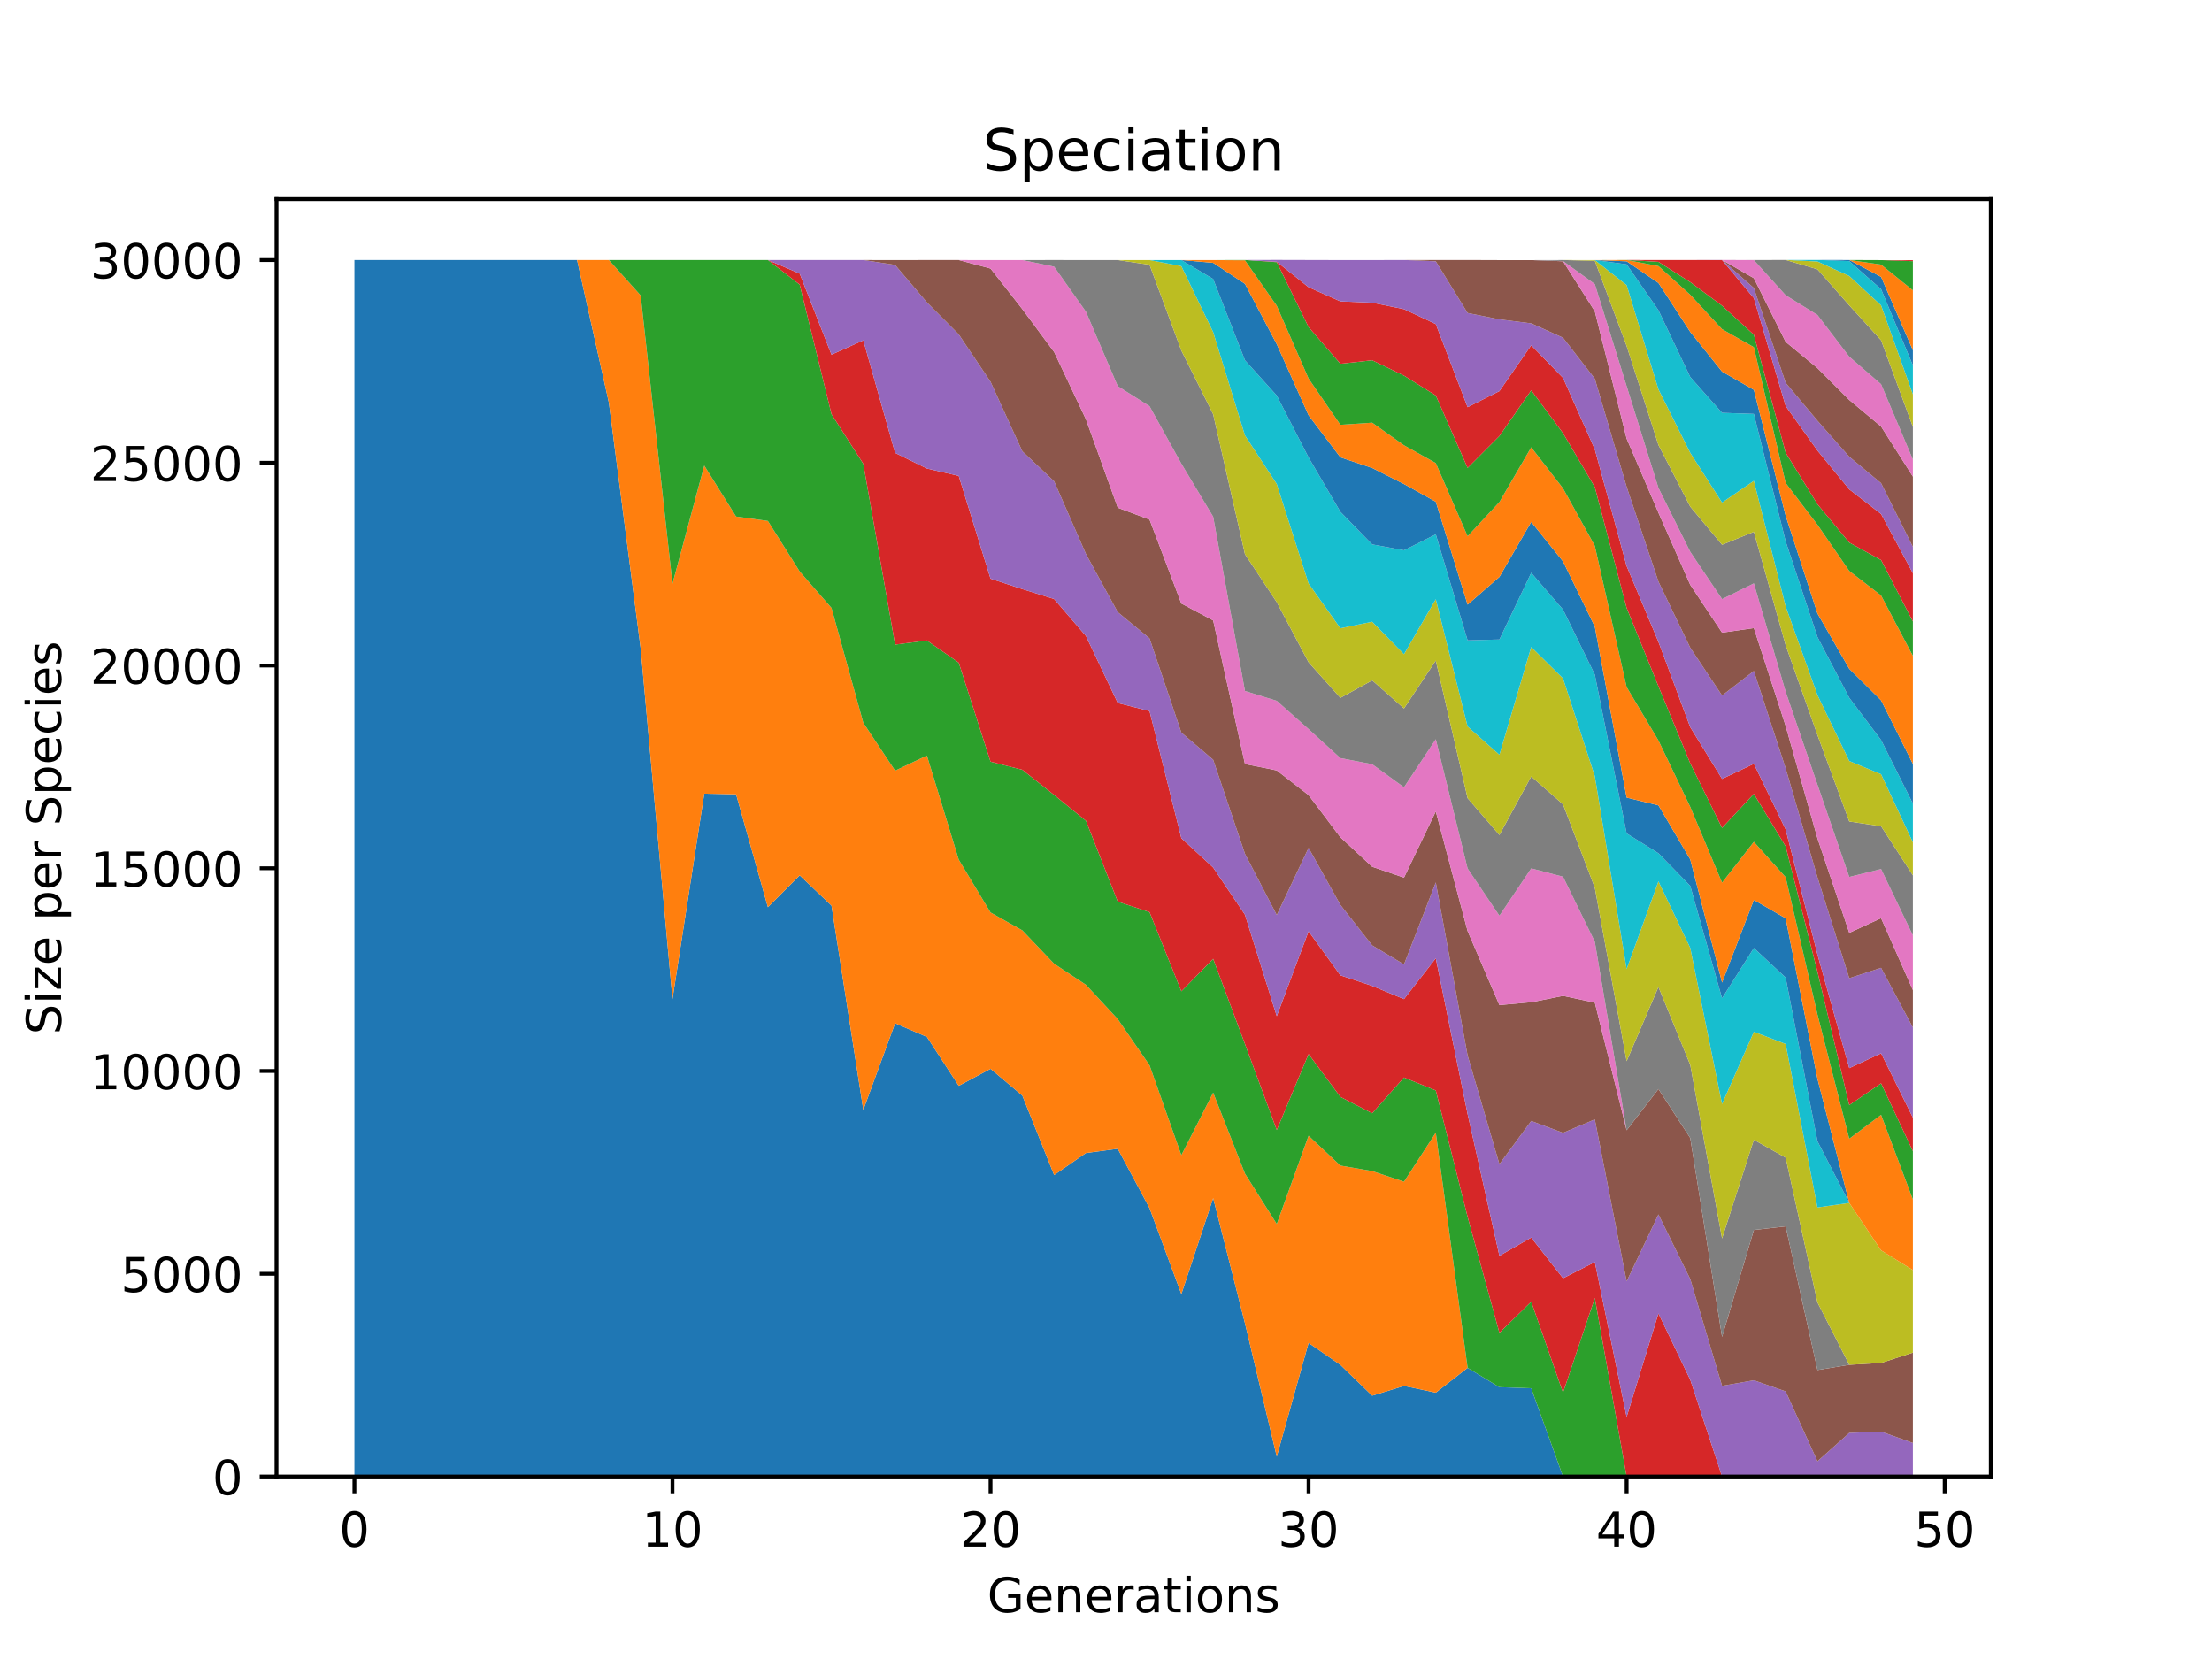 <?xml version="1.0" encoding="utf-8" standalone="no"?>
<!DOCTYPE svg PUBLIC "-//W3C//DTD SVG 1.1//EN"
  "http://www.w3.org/Graphics/SVG/1.1/DTD/svg11.dtd">
<!-- Created with matplotlib (https://matplotlib.org/) -->
<svg height="345.6pt" version="1.1" viewBox="0 0 460.8 345.6" width="460.8pt" xmlns="http://www.w3.org/2000/svg" xmlns:xlink="http://www.w3.org/1999/xlink">
 <defs>
  <style type="text/css">*{stroke-linecap:butt;stroke-linejoin:round;}</style>
 </defs>
 <g id="figure_1">
  <g id="patch_1">
   <path d="M 0 345.6 
L 460.8 345.6 
L 460.8 0 
L 0 0 
z
" style="fill:#ffffff;"/>
  </g>
  <g id="axes_1">
   <g id="patch_2">
    <path d="M 57.6 307.584 
L 414.72 307.584 
L 414.72 41.472 
L 57.6 41.472 
z
" style="fill:#ffffff;"/>
   </g>
   <g id="PolyCollection_1">
    <path clip-path="url(#p23f53115f5)" d="M 73.833 54.169 
L 73.833 307.584 
L 80.458 307.584 
L 87.084 307.584 
L 93.71 307.584 
L 100.335 307.584 
L 106.961 307.584 
L 113.586 307.584 
L 120.212 307.584 
L 126.838 307.584 
L 133.463 307.584 
L 140.089 307.584 
L 146.714 307.584 
L 153.34 307.584 
L 159.966 307.584 
L 166.591 307.584 
L 173.217 307.584 
L 179.842 307.584 
L 186.468 307.584 
L 193.094 307.584 
L 199.719 307.584 
L 206.345 307.584 
L 212.97 307.584 
L 219.596 307.584 
L 226.222 307.584 
L 232.847 307.584 
L 239.473 307.584 
L 246.098 307.584 
L 252.724 307.584 
L 259.35 307.584 
L 265.975 307.584 
L 272.601 307.584 
L 279.226 307.584 
L 285.852 307.584 
L 292.478 307.584 
L 299.103 307.584 
L 305.729 307.584 
L 312.354 307.584 
L 318.98 307.584 
L 325.606 307.584 
L 332.231 307.584 
L 338.857 307.584 
L 345.482 307.584 
L 352.108 307.584 
L 358.734 307.584 
L 365.359 307.584 
L 371.985 307.584 
L 378.61 307.584 
L 385.236 307.584 
L 391.862 307.584 
L 398.487 307.584 
L 398.487 307.584 
L 398.487 307.584 
L 391.862 307.584 
L 385.236 307.584 
L 378.61 307.584 
L 371.985 307.584 
L 365.359 307.584 
L 358.734 307.584 
L 352.108 307.584 
L 345.482 307.584 
L 338.857 307.584 
L 332.231 307.584 
L 325.606 307.584 
L 318.98 289.203 
L 312.354 288.975 
L 305.729 284.954 
L 299.103 290.115 
L 292.478 288.713 
L 285.852 290.749 
L 279.226 284.329 
L 272.601 279.759 
L 265.975 303.445 
L 259.35 275.671 
L 252.724 249.594 
L 246.098 269.58 
L 239.473 251.698 
L 232.847 239.314 
L 226.222 240.193 
L 219.596 244.779 
L 212.97 228.231 
L 206.345 222.656 
L 199.719 226.196 
L 193.094 216.017 
L 186.468 213.162 
L 179.842 231.213 
L 173.217 188.657 
L 166.591 182.355 
L 159.966 188.986 
L 153.34 165.469 
L 146.714 165.325 
L 140.089 208.144 
L 133.463 135.11 
L 126.838 83.878 
L 120.212 54.169 
L 113.586 54.169 
L 106.961 54.169 
L 100.335 54.169 
L 93.71 54.169 
L 87.084 54.169 
L 80.458 54.169 
L 73.833 54.169 
z
" style="fill:#1f77b4;"/>
   </g>
   <g id="PolyCollection_2">
    <path clip-path="url(#p23f53115f5)" d="M 73.833 54.169 
L 73.833 54.169 
L 80.458 54.169 
L 87.084 54.169 
L 93.71 54.169 
L 100.335 54.169 
L 106.961 54.169 
L 113.586 54.169 
L 120.212 54.169 
L 126.838 83.878 
L 133.463 135.11 
L 140.089 208.144 
L 146.714 165.325 
L 153.34 165.469 
L 159.966 188.986 
L 166.591 182.355 
L 173.217 188.657 
L 179.842 231.213 
L 186.468 213.162 
L 193.094 216.017 
L 199.719 226.196 
L 206.345 222.656 
L 212.97 228.231 
L 219.596 244.779 
L 226.222 240.193 
L 232.847 239.314 
L 239.473 251.698 
L 246.098 269.58 
L 252.724 249.594 
L 259.35 275.671 
L 265.975 303.445 
L 272.601 279.759 
L 279.226 284.329 
L 285.852 290.749 
L 292.478 288.713 
L 299.103 290.115 
L 305.729 284.954 
L 312.354 288.975 
L 318.98 289.203 
L 325.606 307.584 
L 332.231 307.584 
L 338.857 307.584 
L 345.482 307.584 
L 352.108 307.584 
L 358.734 307.584 
L 365.359 307.584 
L 371.985 307.584 
L 378.61 307.584 
L 385.236 307.584 
L 391.862 307.584 
L 398.487 307.584 
L 398.487 307.584 
L 398.487 307.584 
L 391.862 307.584 
L 385.236 307.584 
L 378.61 307.584 
L 371.985 307.584 
L 365.359 307.584 
L 358.734 307.584 
L 352.108 307.584 
L 345.482 307.584 
L 338.857 307.584 
L 332.231 307.584 
L 325.606 307.584 
L 318.98 289.203 
L 312.354 288.975 
L 305.729 284.954 
L 299.103 235.952 
L 292.478 246.165 
L 285.852 243.96 
L 279.226 242.811 
L 272.601 236.594 
L 265.975 254.984 
L 259.35 244.484 
L 252.724 227.615 
L 246.098 240.64 
L 239.473 221.913 
L 232.847 212.292 
L 226.222 205.145 
L 219.596 200.761 
L 212.97 193.809 
L 206.345 190.084 
L 199.719 179.069 
L 193.094 157.394 
L 186.468 160.536 
L 179.842 150.568 
L 173.217 126.646 
L 166.591 119.043 
L 159.966 108.527 
L 153.34 107.606 
L 146.714 96.988 
L 140.089 121.595 
L 133.463 61.544 
L 126.838 54.169 
L 120.212 54.169 
L 113.586 54.169 
L 106.961 54.169 
L 100.335 54.169 
L 93.71 54.169 
L 87.084 54.169 
L 80.458 54.169 
L 73.833 54.169 
z
" style="fill:#ff7f0e;"/>
   </g>
   <g id="PolyCollection_3">
    <path clip-path="url(#p23f53115f5)" d="M 73.833 54.169 
L 73.833 54.169 
L 80.458 54.169 
L 87.084 54.169 
L 93.71 54.169 
L 100.335 54.169 
L 106.961 54.169 
L 113.586 54.169 
L 120.212 54.169 
L 126.838 54.169 
L 133.463 61.544 
L 140.089 121.595 
L 146.714 96.988 
L 153.34 107.606 
L 159.966 108.527 
L 166.591 119.043 
L 173.217 126.646 
L 179.842 150.568 
L 186.468 160.536 
L 193.094 157.394 
L 199.719 179.069 
L 206.345 190.084 
L 212.97 193.809 
L 219.596 200.761 
L 226.222 205.145 
L 232.847 212.292 
L 239.473 221.913 
L 246.098 240.64 
L 252.724 227.615 
L 259.35 244.484 
L 265.975 254.984 
L 272.601 236.594 
L 279.226 242.811 
L 285.852 243.96 
L 292.478 246.165 
L 299.103 235.952 
L 305.729 284.954 
L 312.354 288.975 
L 318.98 289.203 
L 325.606 307.584 
L 332.231 307.584 
L 338.857 307.584 
L 345.482 307.584 
L 352.108 307.584 
L 358.734 307.584 
L 365.359 307.584 
L 371.985 307.584 
L 378.61 307.584 
L 385.236 307.584 
L 391.862 307.584 
L 398.487 307.584 
L 398.487 307.584 
L 398.487 307.584 
L 391.862 307.584 
L 385.236 307.584 
L 378.61 307.584 
L 371.985 307.584 
L 365.359 307.584 
L 358.734 307.584 
L 352.108 307.584 
L 345.482 307.584 
L 338.857 307.584 
L 332.231 270.391 
L 325.606 290.115 
L 318.98 271.16 
L 312.354 277.647 
L 305.729 253.488 
L 299.103 227.159 
L 292.478 224.464 
L 285.852 231.914 
L 279.226 228.502 
L 272.601 219.573 
L 265.975 235.403 
L 259.35 217.487 
L 252.724 199.739 
L 246.098 206.505 
L 239.473 190.016 
L 232.847 187.82 
L 226.222 170.985 
L 219.596 165.604 
L 212.97 160.359 
L 206.345 158.669 
L 199.719 138.041 
L 193.094 133.421 
L 186.468 134.282 
L 179.842 96.625 
L 173.217 86.269 
L 166.591 59.288 
L 159.966 54.161 
L 153.34 54.169 
L 146.714 54.169 
L 140.089 54.169 
L 133.463 54.169 
L 126.838 54.169 
L 120.212 54.169 
L 113.586 54.169 
L 106.961 54.169 
L 100.335 54.169 
L 93.71 54.169 
L 87.084 54.169 
L 80.458 54.169 
L 73.833 54.169 
z
" style="fill:#2ca02c;"/>
   </g>
   <g id="PolyCollection_4">
    <path clip-path="url(#p23f53115f5)" d="M 73.833 54.169 
L 73.833 54.169 
L 80.458 54.169 
L 87.084 54.169 
L 93.71 54.169 
L 100.335 54.169 
L 106.961 54.169 
L 113.586 54.169 
L 120.212 54.169 
L 126.838 54.169 
L 133.463 54.169 
L 140.089 54.169 
L 146.714 54.169 
L 153.34 54.169 
L 159.966 54.161 
L 166.591 59.288 
L 173.217 86.269 
L 179.842 96.625 
L 186.468 134.282 
L 193.094 133.421 
L 199.719 138.041 
L 206.345 158.669 
L 212.97 160.359 
L 219.596 165.604 
L 226.222 170.985 
L 232.847 187.82 
L 239.473 190.016 
L 246.098 206.505 
L 252.724 199.739 
L 259.35 217.487 
L 265.975 235.403 
L 272.601 219.573 
L 279.226 228.502 
L 285.852 231.914 
L 292.478 224.464 
L 299.103 227.159 
L 305.729 253.488 
L 312.354 277.647 
L 318.98 271.16 
L 325.606 290.115 
L 332.231 270.391 
L 338.857 307.584 
L 345.482 307.584 
L 352.108 307.584 
L 358.734 307.584 
L 365.359 307.584 
L 371.985 307.584 
L 378.61 307.584 
L 385.236 307.584 
L 391.862 307.584 
L 398.487 307.584 
L 398.487 307.584 
L 398.487 307.584 
L 391.862 307.584 
L 385.236 307.584 
L 378.61 307.584 
L 371.985 307.584 
L 365.359 307.584 
L 358.734 307.584 
L 352.108 287.429 
L 345.482 273.626 
L 338.857 295.175 
L 332.231 262.915 
L 325.606 266.286 
L 318.98 257.805 
L 312.354 261.615 
L 305.729 232.083 
L 299.103 199.629 
L 292.478 208.136 
L 285.852 205.382 
L 279.226 203.177 
L 272.601 194.004 
L 265.975 211.692 
L 259.35 190.557 
L 252.724 180.725 
L 246.098 174.617 
L 239.473 148.135 
L 232.847 146.446 
L 226.222 132.491 
L 219.596 124.788 
L 212.97 122.718 
L 206.345 120.547 
L 199.719 99.142 
L 193.094 97.605 
L 186.468 94.352 
L 179.842 70.903 
L 173.217 73.885 
L 166.591 56.999 
L 159.966 54.161 
L 153.34 54.169 
L 146.714 54.169 
L 140.089 54.169 
L 133.463 54.169 
L 126.838 54.169 
L 120.212 54.169 
L 113.586 54.169 
L 106.961 54.169 
L 100.335 54.169 
L 93.71 54.169 
L 87.084 54.169 
L 80.458 54.169 
L 73.833 54.169 
z
" style="fill:#d62728;"/>
   </g>
   <g id="PolyCollection_5">
    <path clip-path="url(#p23f53115f5)" d="M 73.833 54.169 
L 73.833 54.169 
L 80.458 54.169 
L 87.084 54.169 
L 93.71 54.169 
L 100.335 54.169 
L 106.961 54.169 
L 113.586 54.169 
L 120.212 54.169 
L 126.838 54.169 
L 133.463 54.169 
L 140.089 54.169 
L 146.714 54.169 
L 153.34 54.169 
L 159.966 54.161 
L 166.591 56.999 
L 173.217 73.885 
L 179.842 70.903 
L 186.468 94.352 
L 193.094 97.605 
L 199.719 99.142 
L 206.345 120.547 
L 212.97 122.718 
L 219.596 124.788 
L 226.222 132.491 
L 232.847 146.446 
L 239.473 148.135 
L 246.098 174.617 
L 252.724 180.725 
L 259.35 190.557 
L 265.975 211.692 
L 272.601 194.004 
L 279.226 203.177 
L 285.852 205.382 
L 292.478 208.136 
L 299.103 199.629 
L 305.729 232.083 
L 312.354 261.615 
L 318.98 257.805 
L 325.606 266.286 
L 332.231 262.915 
L 338.857 295.175 
L 345.482 273.626 
L 352.108 287.429 
L 358.734 307.584 
L 365.359 307.584 
L 371.985 307.584 
L 378.61 307.584 
L 385.236 307.584 
L 391.862 307.584 
L 398.487 307.584 
L 398.487 300.598 
L 398.487 300.598 
L 391.862 298.233 
L 385.236 298.503 
L 378.61 304.416 
L 371.985 289.853 
L 365.359 287.539 
L 358.734 288.696 
L 352.108 266.446 
L 345.482 252.99 
L 338.857 266.919 
L 332.231 233.181 
L 325.606 235.986 
L 318.98 233.511 
L 312.354 242.499 
L 305.729 219.869 
L 299.103 183.825 
L 292.478 200.896 
L 285.852 196.935 
L 279.226 188.496 
L 272.601 176.628 
L 265.975 190.616 
L 259.35 177.861 
L 252.724 158.264 
L 246.098 152.612 
L 239.473 132.981 
L 232.847 127.516 
L 226.222 115.403 
L 219.596 100.257 
L 212.97 94.006 
L 206.345 79.519 
L 199.719 69.653 
L 193.094 62.988 
L 186.468 55.191 
L 179.842 54.169 
L 173.217 54.169 
L 166.591 54.161 
L 159.966 54.161 
L 153.34 54.169 
L 146.714 54.169 
L 140.089 54.169 
L 133.463 54.169 
L 126.838 54.169 
L 120.212 54.169 
L 113.586 54.169 
L 106.961 54.169 
L 100.335 54.169 
L 93.71 54.169 
L 87.084 54.169 
L 80.458 54.169 
L 73.833 54.169 
z
" style="fill:#9467bd;"/>
   </g>
   <g id="PolyCollection_6">
    <path clip-path="url(#p23f53115f5)" d="M 73.833 54.169 
L 73.833 54.169 
L 80.458 54.169 
L 87.084 54.169 
L 93.71 54.169 
L 100.335 54.169 
L 106.961 54.169 
L 113.586 54.169 
L 120.212 54.169 
L 126.838 54.169 
L 133.463 54.169 
L 140.089 54.169 
L 146.714 54.169 
L 153.34 54.169 
L 159.966 54.161 
L 166.591 54.161 
L 173.217 54.169 
L 179.842 54.169 
L 186.468 55.191 
L 193.094 62.988 
L 199.719 69.653 
L 206.345 79.519 
L 212.97 94.006 
L 219.596 100.257 
L 226.222 115.403 
L 232.847 127.516 
L 239.473 132.981 
L 246.098 152.612 
L 252.724 158.264 
L 259.35 177.861 
L 265.975 190.616 
L 272.601 176.628 
L 279.226 188.496 
L 285.852 196.935 
L 292.478 200.896 
L 299.103 183.825 
L 305.729 219.869 
L 312.354 242.499 
L 318.98 233.511 
L 325.606 235.986 
L 332.231 233.181 
L 338.857 266.919 
L 345.482 252.99 
L 352.108 266.446 
L 358.734 288.696 
L 365.359 287.539 
L 371.985 289.853 
L 378.61 304.416 
L 385.236 298.503 
L 391.862 298.233 
L 398.487 300.598 
L 398.487 281.778 
L 398.487 281.778 
L 391.862 283.924 
L 385.236 284.312 
L 378.61 285.402 
L 371.985 255.473 
L 365.359 256.225 
L 358.734 278.509 
L 352.108 237.067 
L 345.482 226.863 
L 338.857 235.454 
L 332.231 208.862 
L 325.606 207.46 
L 318.98 208.778 
L 312.354 209.377 
L 305.729 193.961 
L 299.103 169.034 
L 292.478 182.828 
L 285.852 180.564 
L 279.226 174.423 
L 272.601 165.638 
L 265.975 160.494 
L 259.35 159.159 
L 252.724 129.248 
L 246.098 125.734 
L 239.473 108.248 
L 232.847 105.765 
L 226.222 87.35 
L 219.596 73.336 
L 212.97 64.399 
L 206.345 55.943 
L 199.719 54.169 
L 193.094 54.169 
L 186.468 54.178 
L 179.842 54.169 
L 173.217 54.169 
L 166.591 54.161 
L 159.966 54.161 
L 153.34 54.169 
L 146.714 54.169 
L 140.089 54.169 
L 133.463 54.169 
L 126.838 54.169 
L 120.212 54.169 
L 113.586 54.169 
L 106.961 54.169 
L 100.335 54.169 
L 93.71 54.169 
L 87.084 54.169 
L 80.458 54.169 
L 73.833 54.169 
z
" style="fill:#8c564b;"/>
   </g>
   <g id="PolyCollection_7">
    <path clip-path="url(#p23f53115f5)" d="M 73.833 54.169 
L 73.833 54.169 
L 80.458 54.169 
L 87.084 54.169 
L 93.71 54.169 
L 100.335 54.169 
L 106.961 54.169 
L 113.586 54.169 
L 120.212 54.169 
L 126.838 54.169 
L 133.463 54.169 
L 140.089 54.169 
L 146.714 54.169 
L 153.34 54.169 
L 159.966 54.161 
L 166.591 54.161 
L 173.217 54.169 
L 179.842 54.169 
L 186.468 54.178 
L 193.094 54.169 
L 199.719 54.169 
L 206.345 55.943 
L 212.97 64.399 
L 219.596 73.336 
L 226.222 87.35 
L 232.847 105.765 
L 239.473 108.248 
L 246.098 125.734 
L 252.724 129.248 
L 259.35 159.159 
L 265.975 160.494 
L 272.601 165.638 
L 279.226 174.423 
L 285.852 180.564 
L 292.478 182.828 
L 299.103 169.034 
L 305.729 193.961 
L 312.354 209.377 
L 318.98 208.778 
L 325.606 207.46 
L 332.231 208.862 
L 338.857 235.454 
L 345.482 226.863 
L 352.108 237.067 
L 358.734 278.509 
L 365.359 256.225 
L 371.985 255.473 
L 378.61 285.402 
L 385.236 284.312 
L 391.862 283.924 
L 398.487 281.778 
L 398.487 281.778 
L 398.487 281.778 
L 391.862 283.924 
L 385.236 284.312 
L 378.61 285.402 
L 371.985 255.473 
L 365.359 256.225 
L 358.734 278.509 
L 352.108 237.067 
L 345.482 226.863 
L 338.857 235.454 
L 332.231 196.183 
L 325.606 182.634 
L 318.98 180.902 
L 312.354 190.76 
L 305.729 180.927 
L 299.103 153.989 
L 292.478 164.008 
L 285.852 159.201 
L 279.226 157.926 
L 272.601 151.886 
L 265.975 145.998 
L 259.35 143.954 
L 252.724 107.64 
L 246.098 96.591 
L 239.473 84.621 
L 232.847 80.44 
L 226.222 64.939 
L 219.596 55.555 
L 212.97 54.178 
L 206.345 54.178 
L 199.719 54.169 
L 193.094 54.169 
L 186.468 54.178 
L 179.842 54.169 
L 173.217 54.169 
L 166.591 54.161 
L 159.966 54.161 
L 153.34 54.169 
L 146.714 54.169 
L 140.089 54.169 
L 133.463 54.169 
L 126.838 54.169 
L 120.212 54.169 
L 113.586 54.169 
L 106.961 54.169 
L 100.335 54.169 
L 93.71 54.169 
L 87.084 54.169 
L 80.458 54.169 
L 73.833 54.169 
z
" style="fill:#e377c2;"/>
   </g>
   <g id="PolyCollection_8">
    <path clip-path="url(#p23f53115f5)" d="M 73.833 54.169 
L 73.833 54.169 
L 80.458 54.169 
L 87.084 54.169 
L 93.71 54.169 
L 100.335 54.169 
L 106.961 54.169 
L 113.586 54.169 
L 120.212 54.169 
L 126.838 54.169 
L 133.463 54.169 
L 140.089 54.169 
L 146.714 54.169 
L 153.34 54.169 
L 159.966 54.161 
L 166.591 54.161 
L 173.217 54.169 
L 179.842 54.169 
L 186.468 54.178 
L 193.094 54.169 
L 199.719 54.169 
L 206.345 54.178 
L 212.97 54.178 
L 219.596 55.555 
L 226.222 64.939 
L 232.847 80.44 
L 239.473 84.621 
L 246.098 96.591 
L 252.724 107.64 
L 259.35 143.954 
L 265.975 145.998 
L 272.601 151.886 
L 279.226 157.926 
L 285.852 159.201 
L 292.478 164.008 
L 299.103 153.989 
L 305.729 180.927 
L 312.354 190.76 
L 318.98 180.902 
L 325.606 182.634 
L 332.231 196.183 
L 338.857 235.454 
L 345.482 226.863 
L 352.108 237.067 
L 358.734 278.509 
L 365.359 256.225 
L 371.985 255.473 
L 378.61 285.402 
L 385.236 284.312 
L 391.862 283.924 
L 398.487 281.778 
L 398.487 281.778 
L 398.487 281.778 
L 391.862 283.924 
L 385.236 284.312 
L 378.61 271.32 
L 371.985 241.164 
L 365.359 237.43 
L 358.734 257.999 
L 352.108 221.828 
L 345.482 205.601 
L 338.857 221.06 
L 332.231 184.94 
L 325.606 167.564 
L 318.98 161.752 
L 312.354 173.942 
L 305.729 166.28 
L 299.103 137.61 
L 292.478 147.586 
L 285.852 141.733 
L 279.226 145.382 
L 272.601 137.974 
L 265.975 125.455 
L 259.35 115.453 
L 252.724 86.294 
L 246.098 73.04 
L 239.473 55.158 
L 232.847 54.178 
L 226.222 54.178 
L 219.596 54.169 
L 212.97 54.178 
L 206.345 54.178 
L 199.719 54.169 
L 193.094 54.169 
L 186.468 54.178 
L 179.842 54.169 
L 173.217 54.169 
L 166.591 54.161 
L 159.966 54.161 
L 153.34 54.169 
L 146.714 54.169 
L 140.089 54.169 
L 133.463 54.169 
L 126.838 54.169 
L 120.212 54.169 
L 113.586 54.169 
L 106.961 54.169 
L 100.335 54.169 
L 93.71 54.169 
L 87.084 54.169 
L 80.458 54.169 
L 73.833 54.169 
z
" style="fill:#7f7f7f;"/>
   </g>
   <g id="PolyCollection_9">
    <path clip-path="url(#p23f53115f5)" d="M 73.833 54.169 
L 73.833 54.169 
L 80.458 54.169 
L 87.084 54.169 
L 93.71 54.169 
L 100.335 54.169 
L 106.961 54.169 
L 113.586 54.169 
L 120.212 54.169 
L 126.838 54.169 
L 133.463 54.169 
L 140.089 54.169 
L 146.714 54.169 
L 153.34 54.169 
L 159.966 54.161 
L 166.591 54.161 
L 173.217 54.169 
L 179.842 54.169 
L 186.468 54.178 
L 193.094 54.169 
L 199.719 54.169 
L 206.345 54.178 
L 212.97 54.178 
L 219.596 54.169 
L 226.222 54.178 
L 232.847 54.178 
L 239.473 55.158 
L 246.098 73.04 
L 252.724 86.294 
L 259.35 115.453 
L 265.975 125.455 
L 272.601 137.974 
L 279.226 145.382 
L 285.852 141.733 
L 292.478 147.586 
L 299.103 137.61 
L 305.729 166.28 
L 312.354 173.942 
L 318.98 161.752 
L 325.606 167.564 
L 332.231 184.94 
L 338.857 221.06 
L 345.482 205.601 
L 352.108 221.828 
L 358.734 257.999 
L 365.359 237.43 
L 371.985 241.164 
L 378.61 271.32 
L 385.236 284.312 
L 391.862 283.924 
L 398.487 281.778 
L 398.487 264.58 
L 398.487 264.58 
L 391.862 260.466 
L 385.236 250.591 
L 378.61 251.546 
L 371.985 217.478 
L 365.359 214.944 
L 358.734 229.988 
L 352.108 197.458 
L 345.482 183.605 
L 338.857 201.868 
L 332.231 161.685 
L 325.606 141.327 
L 318.98 134.781 
L 312.354 157.225 
L 305.729 151.345 
L 299.103 124.821 
L 292.478 136.284 
L 285.852 129.518 
L 279.226 130.878 
L 272.601 121.544 
L 265.975 100.831 
L 259.35 90.703 
L 252.724 69.18 
L 246.098 55.445 
L 239.473 54.178 
L 232.847 54.178 
L 226.222 54.178 
L 219.596 54.169 
L 212.97 54.178 
L 206.345 54.178 
L 199.719 54.169 
L 193.094 54.169 
L 186.468 54.178 
L 179.842 54.169 
L 173.217 54.169 
L 166.591 54.161 
L 159.966 54.161 
L 153.34 54.169 
L 146.714 54.169 
L 140.089 54.169 
L 133.463 54.169 
L 126.838 54.169 
L 120.212 54.169 
L 113.586 54.169 
L 106.961 54.169 
L 100.335 54.169 
L 93.71 54.169 
L 87.084 54.169 
L 80.458 54.169 
L 73.833 54.169 
z
" style="fill:#bcbd22;"/>
   </g>
   <g id="PolyCollection_10">
    <path clip-path="url(#p23f53115f5)" d="M 73.833 54.169 
L 73.833 54.169 
L 80.458 54.169 
L 87.084 54.169 
L 93.71 54.169 
L 100.335 54.169 
L 106.961 54.169 
L 113.586 54.169 
L 120.212 54.169 
L 126.838 54.169 
L 133.463 54.169 
L 140.089 54.169 
L 146.714 54.169 
L 153.34 54.169 
L 159.966 54.161 
L 166.591 54.161 
L 173.217 54.169 
L 179.842 54.169 
L 186.468 54.178 
L 193.094 54.169 
L 199.719 54.169 
L 206.345 54.178 
L 212.97 54.178 
L 219.596 54.169 
L 226.222 54.178 
L 232.847 54.178 
L 239.473 54.178 
L 246.098 55.445 
L 252.724 69.18 
L 259.35 90.703 
L 265.975 100.831 
L 272.601 121.544 
L 279.226 130.878 
L 285.852 129.518 
L 292.478 136.284 
L 299.103 124.821 
L 305.729 151.345 
L 312.354 157.225 
L 318.98 134.781 
L 325.606 141.327 
L 332.231 161.685 
L 338.857 201.868 
L 345.482 183.605 
L 352.108 197.458 
L 358.734 229.988 
L 365.359 214.944 
L 371.985 217.478 
L 378.61 251.546 
L 385.236 250.591 
L 391.862 260.466 
L 398.487 264.58 
L 398.487 264.58 
L 398.487 264.58 
L 391.862 260.466 
L 385.236 250.591 
L 378.61 237.726 
L 371.985 203.642 
L 365.359 197.484 
L 358.734 207.95 
L 352.108 184.543 
L 345.482 177.743 
L 338.857 173.612 
L 332.231 140.542 
L 325.606 126.984 
L 318.98 119.322 
L 312.354 133.218 
L 305.729 133.395 
L 299.103 111.314 
L 292.478 114.634 
L 285.852 113.409 
L 279.226 106.618 
L 272.601 95.29 
L 265.975 82.391 
L 259.35 75.051 
L 252.724 58.114 
L 246.098 54.178 
L 239.473 54.178 
L 232.847 54.178 
L 226.222 54.178 
L 219.596 54.169 
L 212.97 54.178 
L 206.345 54.178 
L 199.719 54.169 
L 193.094 54.169 
L 186.468 54.178 
L 179.842 54.169 
L 173.217 54.169 
L 166.591 54.161 
L 159.966 54.161 
L 153.34 54.169 
L 146.714 54.169 
L 140.089 54.169 
L 133.463 54.169 
L 126.838 54.169 
L 120.212 54.169 
L 113.586 54.169 
L 106.961 54.169 
L 100.335 54.169 
L 93.71 54.169 
L 87.084 54.169 
L 80.458 54.169 
L 73.833 54.169 
z
" style="fill:#17becf;"/>
   </g>
   <g id="PolyCollection_11">
    <path clip-path="url(#p23f53115f5)" d="M 73.833 54.169 
L 73.833 54.169 
L 80.458 54.169 
L 87.084 54.169 
L 93.71 54.169 
L 100.335 54.169 
L 106.961 54.169 
L 113.586 54.169 
L 120.212 54.169 
L 126.838 54.169 
L 133.463 54.169 
L 140.089 54.169 
L 146.714 54.169 
L 153.34 54.169 
L 159.966 54.161 
L 166.591 54.161 
L 173.217 54.169 
L 179.842 54.169 
L 186.468 54.178 
L 193.094 54.169 
L 199.719 54.169 
L 206.345 54.178 
L 212.97 54.178 
L 219.596 54.169 
L 226.222 54.178 
L 232.847 54.178 
L 239.473 54.178 
L 246.098 54.178 
L 252.724 58.114 
L 259.35 75.051 
L 265.975 82.391 
L 272.601 95.29 
L 279.226 106.618 
L 285.852 113.409 
L 292.478 114.634 
L 299.103 111.314 
L 305.729 133.395 
L 312.354 133.218 
L 318.98 119.322 
L 325.606 126.984 
L 332.231 140.542 
L 338.857 173.612 
L 345.482 177.743 
L 352.108 184.543 
L 358.734 207.95 
L 365.359 197.484 
L 371.985 203.642 
L 378.61 237.726 
L 385.236 250.591 
L 391.862 260.466 
L 398.487 264.58 
L 398.487 264.58 
L 398.487 264.58 
L 391.862 260.466 
L 385.236 250.591 
L 378.61 224.726 
L 371.985 191.3 
L 365.359 187.474 
L 358.734 204.681 
L 352.108 179.035 
L 345.482 167.775 
L 338.857 166.153 
L 332.231 130.557 
L 325.606 116.957 
L 318.98 108.73 
L 312.354 120.184 
L 305.729 125.953 
L 299.103 104.523 
L 292.478 100.84 
L 285.852 97.495 
L 279.226 95.273 
L 272.601 86.513 
L 265.975 71.714 
L 259.35 59.136 
L 252.724 54.752 
L 246.098 54.178 
L 239.473 54.178 
L 232.847 54.178 
L 226.222 54.178 
L 219.596 54.169 
L 212.97 54.178 
L 206.345 54.178 
L 199.719 54.169 
L 193.094 54.169 
L 186.468 54.178 
L 179.842 54.169 
L 173.217 54.169 
L 166.591 54.161 
L 159.966 54.161 
L 153.34 54.169 
L 146.714 54.169 
L 140.089 54.169 
L 133.463 54.169 
L 126.838 54.169 
L 120.212 54.169 
L 113.586 54.169 
L 106.961 54.169 
L 100.335 54.169 
L 93.71 54.169 
L 87.084 54.169 
L 80.458 54.169 
L 73.833 54.169 
z
" style="fill:#1f77b4;"/>
   </g>
   <g id="PolyCollection_12">
    <path clip-path="url(#p23f53115f5)" d="M 73.833 54.169 
L 73.833 54.169 
L 80.458 54.169 
L 87.084 54.169 
L 93.71 54.169 
L 100.335 54.169 
L 106.961 54.169 
L 113.586 54.169 
L 120.212 54.169 
L 126.838 54.169 
L 133.463 54.169 
L 140.089 54.169 
L 146.714 54.169 
L 153.34 54.169 
L 159.966 54.161 
L 166.591 54.161 
L 173.217 54.169 
L 179.842 54.169 
L 186.468 54.178 
L 193.094 54.169 
L 199.719 54.169 
L 206.345 54.178 
L 212.97 54.178 
L 219.596 54.169 
L 226.222 54.178 
L 232.847 54.178 
L 239.473 54.178 
L 246.098 54.178 
L 252.724 54.752 
L 259.35 59.136 
L 265.975 71.714 
L 272.601 86.513 
L 279.226 95.273 
L 285.852 97.495 
L 292.478 100.84 
L 299.103 104.523 
L 305.729 125.953 
L 312.354 120.184 
L 318.98 108.73 
L 325.606 116.957 
L 332.231 130.557 
L 338.857 166.153 
L 345.482 167.775 
L 352.108 179.035 
L 358.734 204.681 
L 365.359 187.474 
L 371.985 191.3 
L 378.61 224.726 
L 385.236 250.591 
L 391.862 260.466 
L 398.487 264.58 
L 398.487 249.873 
L 398.487 249.873 
L 391.862 232.235 
L 385.236 237.211 
L 378.61 211.329 
L 371.985 182.735 
L 365.359 175.369 
L 358.734 183.867 
L 352.108 168.088 
L 345.482 154.251 
L 338.857 143.126 
L 332.231 113.713 
L 325.606 101.735 
L 318.98 93.178 
L 312.354 104.582 
L 305.729 111.703 
L 299.103 96.464 
L 292.478 92.756 
L 285.852 88.051 
L 279.226 88.49 
L 272.601 78.86 
L 265.975 63.698 
L 259.35 54.228 
L 252.724 54.178 
L 246.098 54.178 
L 239.473 54.178 
L 232.847 54.178 
L 226.222 54.178 
L 219.596 54.169 
L 212.97 54.178 
L 206.345 54.178 
L 199.719 54.169 
L 193.094 54.169 
L 186.468 54.178 
L 179.842 54.169 
L 173.217 54.169 
L 166.591 54.161 
L 159.966 54.161 
L 153.34 54.169 
L 146.714 54.169 
L 140.089 54.169 
L 133.463 54.169 
L 126.838 54.169 
L 120.212 54.169 
L 113.586 54.169 
L 106.961 54.169 
L 100.335 54.169 
L 93.71 54.169 
L 87.084 54.169 
L 80.458 54.169 
L 73.833 54.169 
z
" style="fill:#ff7f0e;"/>
   </g>
   <g id="PolyCollection_13">
    <path clip-path="url(#p23f53115f5)" d="M 73.833 54.169 
L 73.833 54.169 
L 80.458 54.169 
L 87.084 54.169 
L 93.71 54.169 
L 100.335 54.169 
L 106.961 54.169 
L 113.586 54.169 
L 120.212 54.169 
L 126.838 54.169 
L 133.463 54.169 
L 140.089 54.169 
L 146.714 54.169 
L 153.34 54.169 
L 159.966 54.161 
L 166.591 54.161 
L 173.217 54.169 
L 179.842 54.169 
L 186.468 54.178 
L 193.094 54.169 
L 199.719 54.169 
L 206.345 54.178 
L 212.97 54.178 
L 219.596 54.169 
L 226.222 54.178 
L 232.847 54.178 
L 239.473 54.178 
L 246.098 54.178 
L 252.724 54.178 
L 259.35 54.228 
L 265.975 63.698 
L 272.601 78.86 
L 279.226 88.49 
L 285.852 88.051 
L 292.478 92.756 
L 299.103 96.464 
L 305.729 111.703 
L 312.354 104.582 
L 318.98 93.178 
L 325.606 101.735 
L 332.231 113.713 
L 338.857 143.126 
L 345.482 154.251 
L 352.108 168.088 
L 358.734 183.867 
L 365.359 175.369 
L 371.985 182.735 
L 378.61 211.329 
L 385.236 237.211 
L 391.862 232.235 
L 398.487 249.873 
L 398.487 239.804 
L 398.487 239.804 
L 391.862 225.672 
L 385.236 230.208 
L 378.61 202.408 
L 371.985 176.315 
L 365.359 165.376 
L 358.734 172.463 
L 352.108 159.015 
L 345.482 142.966 
L 338.857 126.637 
L 332.231 101.473 
L 325.606 90.239 
L 318.98 81.302 
L 312.354 90.83 
L 305.729 97.469 
L 299.103 82.383 
L 292.478 78.252 
L 285.852 75.051 
L 279.226 75.777 
L 272.601 68.141 
L 265.975 54.609 
L 259.35 54.161 
L 252.724 54.178 
L 246.098 54.178 
L 239.473 54.178 
L 232.847 54.178 
L 226.222 54.178 
L 219.596 54.169 
L 212.97 54.178 
L 206.345 54.178 
L 199.719 54.169 
L 193.094 54.169 
L 186.468 54.178 
L 179.842 54.169 
L 173.217 54.169 
L 166.591 54.161 
L 159.966 54.161 
L 153.34 54.169 
L 146.714 54.169 
L 140.089 54.169 
L 133.463 54.169 
L 126.838 54.169 
L 120.212 54.169 
L 113.586 54.169 
L 106.961 54.169 
L 100.335 54.169 
L 93.71 54.169 
L 87.084 54.169 
L 80.458 54.169 
L 73.833 54.169 
z
" style="fill:#2ca02c;"/>
   </g>
   <g id="PolyCollection_14">
    <path clip-path="url(#p23f53115f5)" d="M 73.833 54.169 
L 73.833 54.169 
L 80.458 54.169 
L 87.084 54.169 
L 93.71 54.169 
L 100.335 54.169 
L 106.961 54.169 
L 113.586 54.169 
L 120.212 54.169 
L 126.838 54.169 
L 133.463 54.169 
L 140.089 54.169 
L 146.714 54.169 
L 153.34 54.169 
L 159.966 54.161 
L 166.591 54.161 
L 173.217 54.169 
L 179.842 54.169 
L 186.468 54.178 
L 193.094 54.169 
L 199.719 54.169 
L 206.345 54.178 
L 212.97 54.178 
L 219.596 54.169 
L 226.222 54.178 
L 232.847 54.178 
L 239.473 54.178 
L 246.098 54.178 
L 252.724 54.178 
L 259.35 54.161 
L 265.975 54.609 
L 272.601 68.141 
L 279.226 75.777 
L 285.852 75.051 
L 292.478 78.252 
L 299.103 82.383 
L 305.729 97.469 
L 312.354 90.83 
L 318.98 81.302 
L 325.606 90.239 
L 332.231 101.473 
L 338.857 126.637 
L 345.482 142.966 
L 352.108 159.015 
L 358.734 172.463 
L 365.359 165.376 
L 371.985 176.315 
L 378.61 202.408 
L 385.236 230.208 
L 391.862 225.672 
L 398.487 239.804 
L 398.487 232.818 
L 398.487 232.818 
L 391.862 219.429 
L 385.236 222.513 
L 378.61 198.827 
L 371.985 172.793 
L 365.359 159.117 
L 358.734 162.259 
L 352.108 151.489 
L 345.482 133.716 
L 338.857 117.92 
L 332.231 93.618 
L 325.606 78.725 
L 318.98 71.934 
L 312.354 81.479 
L 305.729 84.824 
L 299.103 67.516 
L 292.478 64.407 
L 285.852 63.056 
L 279.226 62.785 
L 272.601 59.837 
L 265.975 54.533 
L 259.35 54.161 
L 252.724 54.178 
L 246.098 54.178 
L 239.473 54.178 
L 232.847 54.178 
L 226.222 54.178 
L 219.596 54.169 
L 212.97 54.178 
L 206.345 54.178 
L 199.719 54.169 
L 193.094 54.169 
L 186.468 54.178 
L 179.842 54.169 
L 173.217 54.169 
L 166.591 54.161 
L 159.966 54.161 
L 153.34 54.169 
L 146.714 54.169 
L 140.089 54.169 
L 133.463 54.169 
L 126.838 54.169 
L 120.212 54.169 
L 113.586 54.169 
L 106.961 54.169 
L 100.335 54.169 
L 93.71 54.169 
L 87.084 54.169 
L 80.458 54.169 
L 73.833 54.169 
z
" style="fill:#d62728;"/>
   </g>
   <g id="PolyCollection_15">
    <path clip-path="url(#p23f53115f5)" d="M 73.833 54.169 
L 73.833 54.169 
L 80.458 54.169 
L 87.084 54.169 
L 93.71 54.169 
L 100.335 54.169 
L 106.961 54.169 
L 113.586 54.169 
L 120.212 54.169 
L 126.838 54.169 
L 133.463 54.169 
L 140.089 54.169 
L 146.714 54.169 
L 153.34 54.169 
L 159.966 54.161 
L 166.591 54.161 
L 173.217 54.169 
L 179.842 54.169 
L 186.468 54.178 
L 193.094 54.169 
L 199.719 54.169 
L 206.345 54.178 
L 212.97 54.178 
L 219.596 54.169 
L 226.222 54.178 
L 232.847 54.178 
L 239.473 54.178 
L 246.098 54.178 
L 252.724 54.178 
L 259.35 54.161 
L 265.975 54.533 
L 272.601 59.837 
L 279.226 62.785 
L 285.852 63.056 
L 292.478 64.407 
L 299.103 67.516 
L 305.729 84.824 
L 312.354 81.479 
L 318.98 71.934 
L 325.606 78.725 
L 332.231 93.618 
L 338.857 117.92 
L 345.482 133.716 
L 352.108 151.489 
L 358.734 162.259 
L 365.359 159.117 
L 371.985 172.793 
L 378.61 198.827 
L 385.236 222.513 
L 391.862 219.429 
L 398.487 232.818 
L 398.487 214.04 
L 398.487 214.04 
L 391.862 201.614 
L 385.236 203.768 
L 378.61 182.752 
L 371.985 160.046 
L 365.359 139.773 
L 358.734 144.883 
L 352.108 134.924 
L 345.482 121.155 
L 338.857 101.406 
L 332.231 78.894 
L 325.606 70.354 
L 318.98 67.364 
L 312.354 66.528 
L 305.729 65.201 
L 299.103 54.431 
L 292.478 54.161 
L 285.852 54.178 
L 279.226 54.178 
L 272.601 54.161 
L 265.975 54.144 
L 259.35 54.161 
L 252.724 54.178 
L 246.098 54.178 
L 239.473 54.178 
L 232.847 54.178 
L 226.222 54.178 
L 219.596 54.169 
L 212.97 54.178 
L 206.345 54.178 
L 199.719 54.169 
L 193.094 54.169 
L 186.468 54.178 
L 179.842 54.169 
L 173.217 54.169 
L 166.591 54.161 
L 159.966 54.161 
L 153.34 54.169 
L 146.714 54.169 
L 140.089 54.169 
L 133.463 54.169 
L 126.838 54.169 
L 120.212 54.169 
L 113.586 54.169 
L 106.961 54.169 
L 100.335 54.169 
L 93.71 54.169 
L 87.084 54.169 
L 80.458 54.169 
L 73.833 54.169 
z
" style="fill:#9467bd;"/>
   </g>
   <g id="PolyCollection_16">
    <path clip-path="url(#p23f53115f5)" d="M 73.833 54.169 
L 73.833 54.169 
L 80.458 54.169 
L 87.084 54.169 
L 93.71 54.169 
L 100.335 54.169 
L 106.961 54.169 
L 113.586 54.169 
L 120.212 54.169 
L 126.838 54.169 
L 133.463 54.169 
L 140.089 54.169 
L 146.714 54.169 
L 153.34 54.169 
L 159.966 54.161 
L 166.591 54.161 
L 173.217 54.169 
L 179.842 54.169 
L 186.468 54.178 
L 193.094 54.169 
L 199.719 54.169 
L 206.345 54.178 
L 212.97 54.178 
L 219.596 54.169 
L 226.222 54.178 
L 232.847 54.178 
L 239.473 54.178 
L 246.098 54.178 
L 252.724 54.178 
L 259.35 54.161 
L 265.975 54.144 
L 272.601 54.161 
L 279.226 54.178 
L 285.852 54.178 
L 292.478 54.161 
L 299.103 54.431 
L 305.729 65.201 
L 312.354 66.528 
L 318.98 67.364 
L 325.606 70.354 
L 332.231 78.894 
L 338.857 101.406 
L 345.482 121.155 
L 352.108 134.924 
L 358.734 144.883 
L 365.359 139.773 
L 371.985 160.046 
L 378.61 182.752 
L 385.236 203.768 
L 391.862 201.614 
L 398.487 214.04 
L 398.487 206.252 
L 398.487 206.252 
L 391.862 191.275 
L 385.236 194.325 
L 378.61 174.634 
L 371.985 151.236 
L 365.359 130.836 
L 358.734 131.79 
L 352.108 121.831 
L 345.482 106.812 
L 338.857 91.371 
L 332.231 64.863 
L 325.606 54.423 
L 318.98 54.186 
L 312.354 54.186 
L 305.729 54.161 
L 299.103 54.169 
L 292.478 54.161 
L 285.852 54.178 
L 279.226 54.178 
L 272.601 54.161 
L 265.975 54.144 
L 259.35 54.161 
L 252.724 54.178 
L 246.098 54.178 
L 239.473 54.178 
L 232.847 54.178 
L 226.222 54.178 
L 219.596 54.169 
L 212.97 54.178 
L 206.345 54.178 
L 199.719 54.169 
L 193.094 54.169 
L 186.468 54.178 
L 179.842 54.169 
L 173.217 54.169 
L 166.591 54.161 
L 159.966 54.161 
L 153.34 54.169 
L 146.714 54.169 
L 140.089 54.169 
L 133.463 54.169 
L 126.838 54.169 
L 120.212 54.169 
L 113.586 54.169 
L 106.961 54.169 
L 100.335 54.169 
L 93.71 54.169 
L 87.084 54.169 
L 80.458 54.169 
L 73.833 54.169 
z
" style="fill:#8c564b;"/>
   </g>
   <g id="PolyCollection_17">
    <path clip-path="url(#p23f53115f5)" d="M 73.833 54.169 
L 73.833 54.169 
L 80.458 54.169 
L 87.084 54.169 
L 93.71 54.169 
L 100.335 54.169 
L 106.961 54.169 
L 113.586 54.169 
L 120.212 54.169 
L 126.838 54.169 
L 133.463 54.169 
L 140.089 54.169 
L 146.714 54.169 
L 153.34 54.169 
L 159.966 54.161 
L 166.591 54.161 
L 173.217 54.169 
L 179.842 54.169 
L 186.468 54.178 
L 193.094 54.169 
L 199.719 54.169 
L 206.345 54.178 
L 212.97 54.178 
L 219.596 54.169 
L 226.222 54.178 
L 232.847 54.178 
L 239.473 54.178 
L 246.098 54.178 
L 252.724 54.178 
L 259.35 54.161 
L 265.975 54.144 
L 272.601 54.161 
L 279.226 54.178 
L 285.852 54.178 
L 292.478 54.161 
L 299.103 54.169 
L 305.729 54.161 
L 312.354 54.186 
L 318.98 54.186 
L 325.606 54.423 
L 332.231 64.863 
L 338.857 91.371 
L 345.482 106.812 
L 352.108 121.831 
L 358.734 131.79 
L 365.359 130.836 
L 371.985 151.236 
L 378.61 174.634 
L 385.236 194.325 
L 391.862 191.275 
L 398.487 206.252 
L 398.487 194.848 
L 398.487 194.848 
L 391.862 181.037 
L 385.236 182.684 
L 378.61 163.459 
L 371.985 144.089 
L 365.359 121.527 
L 358.734 124.804 
L 352.108 114.947 
L 345.482 101.634 
L 338.857 80.44 
L 332.231 59.187 
L 325.606 54.381 
L 318.98 54.186 
L 312.354 54.186 
L 305.729 54.161 
L 299.103 54.169 
L 292.478 54.161 
L 285.852 54.178 
L 279.226 54.178 
L 272.601 54.161 
L 265.975 54.144 
L 259.35 54.161 
L 252.724 54.178 
L 246.098 54.178 
L 239.473 54.178 
L 232.847 54.178 
L 226.222 54.178 
L 219.596 54.169 
L 212.97 54.178 
L 206.345 54.178 
L 199.719 54.169 
L 193.094 54.169 
L 186.468 54.178 
L 179.842 54.169 
L 173.217 54.169 
L 166.591 54.161 
L 159.966 54.161 
L 153.34 54.169 
L 146.714 54.169 
L 140.089 54.169 
L 133.463 54.169 
L 126.838 54.169 
L 120.212 54.169 
L 113.586 54.169 
L 106.961 54.169 
L 100.335 54.169 
L 93.71 54.169 
L 87.084 54.169 
L 80.458 54.169 
L 73.833 54.169 
z
" style="fill:#e377c2;"/>
   </g>
   <g id="PolyCollection_18">
    <path clip-path="url(#p23f53115f5)" d="M 73.833 54.169 
L 73.833 54.169 
L 80.458 54.169 
L 87.084 54.169 
L 93.71 54.169 
L 100.335 54.169 
L 106.961 54.169 
L 113.586 54.169 
L 120.212 54.169 
L 126.838 54.169 
L 133.463 54.169 
L 140.089 54.169 
L 146.714 54.169 
L 153.34 54.169 
L 159.966 54.161 
L 166.591 54.161 
L 173.217 54.169 
L 179.842 54.169 
L 186.468 54.178 
L 193.094 54.169 
L 199.719 54.169 
L 206.345 54.178 
L 212.97 54.178 
L 219.596 54.169 
L 226.222 54.178 
L 232.847 54.178 
L 239.473 54.178 
L 246.098 54.178 
L 252.724 54.178 
L 259.35 54.161 
L 265.975 54.144 
L 272.601 54.161 
L 279.226 54.178 
L 285.852 54.178 
L 292.478 54.161 
L 299.103 54.169 
L 305.729 54.161 
L 312.354 54.186 
L 318.98 54.186 
L 325.606 54.381 
L 332.231 59.187 
L 338.857 80.44 
L 345.482 101.634 
L 352.108 114.947 
L 358.734 124.804 
L 365.359 121.527 
L 371.985 144.089 
L 378.61 163.459 
L 385.236 182.684 
L 391.862 181.037 
L 398.487 194.848 
L 398.487 182.355 
L 398.487 182.355 
L 391.862 172.125 
L 385.236 171.129 
L 378.61 153.119 
L 371.985 134.409 
L 365.359 110.791 
L 358.734 113.485 
L 352.108 105.545 
L 345.482 92.697 
L 338.857 72.077 
L 332.231 54.33 
L 325.606 54.169 
L 318.98 54.186 
L 312.354 54.186 
L 305.729 54.161 
L 299.103 54.169 
L 292.478 54.161 
L 285.852 54.178 
L 279.226 54.178 
L 272.601 54.161 
L 265.975 54.144 
L 259.35 54.161 
L 252.724 54.178 
L 246.098 54.178 
L 239.473 54.178 
L 232.847 54.178 
L 226.222 54.178 
L 219.596 54.169 
L 212.97 54.178 
L 206.345 54.178 
L 199.719 54.169 
L 193.094 54.169 
L 186.468 54.178 
L 179.842 54.169 
L 173.217 54.169 
L 166.591 54.161 
L 159.966 54.161 
L 153.34 54.169 
L 146.714 54.169 
L 140.089 54.169 
L 133.463 54.169 
L 126.838 54.169 
L 120.212 54.169 
L 113.586 54.169 
L 106.961 54.169 
L 100.335 54.169 
L 93.71 54.169 
L 87.084 54.169 
L 80.458 54.169 
L 73.833 54.169 
z
" style="fill:#7f7f7f;"/>
   </g>
   <g id="PolyCollection_19">
    <path clip-path="url(#p23f53115f5)" d="M 73.833 54.169 
L 73.833 54.169 
L 80.458 54.169 
L 87.084 54.169 
L 93.71 54.169 
L 100.335 54.169 
L 106.961 54.169 
L 113.586 54.169 
L 120.212 54.169 
L 126.838 54.169 
L 133.463 54.169 
L 140.089 54.169 
L 146.714 54.169 
L 153.34 54.169 
L 159.966 54.161 
L 166.591 54.161 
L 173.217 54.169 
L 179.842 54.169 
L 186.468 54.178 
L 193.094 54.169 
L 199.719 54.169 
L 206.345 54.178 
L 212.97 54.178 
L 219.596 54.169 
L 226.222 54.178 
L 232.847 54.178 
L 239.473 54.178 
L 246.098 54.178 
L 252.724 54.178 
L 259.35 54.161 
L 265.975 54.144 
L 272.601 54.161 
L 279.226 54.178 
L 285.852 54.178 
L 292.478 54.161 
L 299.103 54.169 
L 305.729 54.161 
L 312.354 54.186 
L 318.98 54.186 
L 325.606 54.169 
L 332.231 54.33 
L 338.857 72.077 
L 345.482 92.697 
L 352.108 105.545 
L 358.734 113.485 
L 365.359 110.791 
L 371.985 134.409 
L 378.61 153.119 
L 385.236 171.129 
L 391.862 172.125 
L 398.487 182.355 
L 398.487 175.462 
L 398.487 175.462 
L 391.862 161.288 
L 385.236 158.525 
L 378.61 144.79 
L 371.985 126.308 
L 365.359 100.164 
L 358.734 104.692 
L 352.108 94.327 
L 345.482 81.099 
L 338.857 59.39 
L 332.231 54.178 
L 325.606 54.169 
L 318.98 54.186 
L 312.354 54.186 
L 305.729 54.161 
L 299.103 54.169 
L 292.478 54.161 
L 285.852 54.178 
L 279.226 54.178 
L 272.601 54.161 
L 265.975 54.144 
L 259.35 54.161 
L 252.724 54.178 
L 246.098 54.178 
L 239.473 54.178 
L 232.847 54.178 
L 226.222 54.178 
L 219.596 54.169 
L 212.97 54.178 
L 206.345 54.178 
L 199.719 54.169 
L 193.094 54.169 
L 186.468 54.178 
L 179.842 54.169 
L 173.217 54.169 
L 166.591 54.161 
L 159.966 54.161 
L 153.34 54.169 
L 146.714 54.169 
L 140.089 54.169 
L 133.463 54.169 
L 126.838 54.169 
L 120.212 54.169 
L 113.586 54.169 
L 106.961 54.169 
L 100.335 54.169 
L 93.71 54.169 
L 87.084 54.169 
L 80.458 54.169 
L 73.833 54.169 
z
" style="fill:#bcbd22;"/>
   </g>
   <g id="PolyCollection_20">
    <path clip-path="url(#p23f53115f5)" d="M 73.833 54.169 
L 73.833 54.169 
L 80.458 54.169 
L 87.084 54.169 
L 93.71 54.169 
L 100.335 54.169 
L 106.961 54.169 
L 113.586 54.169 
L 120.212 54.169 
L 126.838 54.169 
L 133.463 54.169 
L 140.089 54.169 
L 146.714 54.169 
L 153.34 54.169 
L 159.966 54.161 
L 166.591 54.161 
L 173.217 54.169 
L 179.842 54.169 
L 186.468 54.178 
L 193.094 54.169 
L 199.719 54.169 
L 206.345 54.178 
L 212.97 54.178 
L 219.596 54.169 
L 226.222 54.178 
L 232.847 54.178 
L 239.473 54.178 
L 246.098 54.178 
L 252.724 54.178 
L 259.35 54.161 
L 265.975 54.144 
L 272.601 54.161 
L 279.226 54.178 
L 285.852 54.178 
L 292.478 54.161 
L 299.103 54.169 
L 305.729 54.161 
L 312.354 54.186 
L 318.98 54.186 
L 325.606 54.169 
L 332.231 54.178 
L 338.857 59.39 
L 345.482 81.099 
L 352.108 94.327 
L 358.734 104.692 
L 365.359 100.164 
L 371.985 126.308 
L 378.61 144.79 
L 385.236 158.525 
L 391.862 161.288 
L 398.487 175.462 
L 398.487 167.395 
L 398.487 167.395 
L 391.862 154.158 
L 385.236 145.356 
L 378.61 132.694 
L 371.985 112.776 
L 365.359 86.226 
L 358.734 85.998 
L 352.108 78.531 
L 345.482 64.627 
L 338.857 55.065 
L 332.231 54.178 
L 325.606 54.169 
L 318.98 54.186 
L 312.354 54.186 
L 305.729 54.161 
L 299.103 54.169 
L 292.478 54.161 
L 285.852 54.178 
L 279.226 54.178 
L 272.601 54.161 
L 265.975 54.144 
L 259.35 54.161 
L 252.724 54.178 
L 246.098 54.178 
L 239.473 54.178 
L 232.847 54.178 
L 226.222 54.178 
L 219.596 54.169 
L 212.97 54.178 
L 206.345 54.178 
L 199.719 54.169 
L 193.094 54.169 
L 186.468 54.178 
L 179.842 54.169 
L 173.217 54.169 
L 166.591 54.161 
L 159.966 54.161 
L 153.34 54.169 
L 146.714 54.169 
L 140.089 54.169 
L 133.463 54.169 
L 126.838 54.169 
L 120.212 54.169 
L 113.586 54.169 
L 106.961 54.169 
L 100.335 54.169 
L 93.71 54.169 
L 87.084 54.169 
L 80.458 54.169 
L 73.833 54.169 
z
" style="fill:#17becf;"/>
   </g>
   <g id="PolyCollection_21">
    <path clip-path="url(#p23f53115f5)" d="M 73.833 54.169 
L 73.833 54.169 
L 80.458 54.169 
L 87.084 54.169 
L 93.71 54.169 
L 100.335 54.169 
L 106.961 54.169 
L 113.586 54.169 
L 120.212 54.169 
L 126.838 54.169 
L 133.463 54.169 
L 140.089 54.169 
L 146.714 54.169 
L 153.34 54.169 
L 159.966 54.161 
L 166.591 54.161 
L 173.217 54.169 
L 179.842 54.169 
L 186.468 54.178 
L 193.094 54.169 
L 199.719 54.169 
L 206.345 54.178 
L 212.97 54.178 
L 219.596 54.169 
L 226.222 54.178 
L 232.847 54.178 
L 239.473 54.178 
L 246.098 54.178 
L 252.724 54.178 
L 259.35 54.161 
L 265.975 54.144 
L 272.601 54.161 
L 279.226 54.178 
L 285.852 54.178 
L 292.478 54.161 
L 299.103 54.169 
L 305.729 54.161 
L 312.354 54.186 
L 318.98 54.186 
L 325.606 54.169 
L 332.231 54.178 
L 338.857 55.065 
L 345.482 64.627 
L 352.108 78.531 
L 358.734 85.998 
L 365.359 86.226 
L 371.985 112.776 
L 378.61 132.694 
L 385.236 145.356 
L 391.862 154.158 
L 398.487 167.395 
L 398.487 159.142 
L 398.487 159.142 
L 391.862 145.897 
L 385.236 139.325 
L 378.61 127.795 
L 371.985 107.437 
L 365.359 81.217 
L 358.734 77.416 
L 352.108 69.146 
L 345.482 58.95 
L 338.857 54.431 
L 332.231 54.178 
L 325.606 54.169 
L 318.98 54.186 
L 312.354 54.186 
L 305.729 54.161 
L 299.103 54.169 
L 292.478 54.161 
L 285.852 54.178 
L 279.226 54.178 
L 272.601 54.161 
L 265.975 54.144 
L 259.35 54.161 
L 252.724 54.178 
L 246.098 54.178 
L 239.473 54.178 
L 232.847 54.178 
L 226.222 54.178 
L 219.596 54.169 
L 212.97 54.178 
L 206.345 54.178 
L 199.719 54.169 
L 193.094 54.169 
L 186.468 54.178 
L 179.842 54.169 
L 173.217 54.169 
L 166.591 54.161 
L 159.966 54.161 
L 153.34 54.169 
L 146.714 54.169 
L 140.089 54.169 
L 133.463 54.169 
L 126.838 54.169 
L 120.212 54.169 
L 113.586 54.169 
L 106.961 54.169 
L 100.335 54.169 
L 93.71 54.169 
L 87.084 54.169 
L 80.458 54.169 
L 73.833 54.169 
z
" style="fill:#1f77b4;"/>
   </g>
   <g id="PolyCollection_22">
    <path clip-path="url(#p23f53115f5)" d="M 73.833 54.169 
L 73.833 54.169 
L 80.458 54.169 
L 87.084 54.169 
L 93.71 54.169 
L 100.335 54.169 
L 106.961 54.169 
L 113.586 54.169 
L 120.212 54.169 
L 126.838 54.169 
L 133.463 54.169 
L 140.089 54.169 
L 146.714 54.169 
L 153.34 54.169 
L 159.966 54.161 
L 166.591 54.161 
L 173.217 54.169 
L 179.842 54.169 
L 186.468 54.178 
L 193.094 54.169 
L 199.719 54.169 
L 206.345 54.178 
L 212.97 54.178 
L 219.596 54.169 
L 226.222 54.178 
L 232.847 54.178 
L 239.473 54.178 
L 246.098 54.178 
L 252.724 54.178 
L 259.35 54.161 
L 265.975 54.144 
L 272.601 54.161 
L 279.226 54.178 
L 285.852 54.178 
L 292.478 54.161 
L 299.103 54.169 
L 305.729 54.161 
L 312.354 54.186 
L 318.98 54.186 
L 325.606 54.169 
L 332.231 54.178 
L 338.857 54.431 
L 345.482 58.95 
L 352.108 69.146 
L 358.734 77.416 
L 365.359 81.217 
L 371.985 107.437 
L 378.61 127.795 
L 385.236 139.325 
L 391.862 145.897 
L 398.487 159.142 
L 398.487 136.622 
L 398.487 136.622 
L 391.862 124.044 
L 385.236 118.934 
L 378.61 109.312 
L 371.985 100.603 
L 365.359 72.322 
L 358.734 68.572 
L 352.108 61.4 
L 345.482 55.428 
L 338.857 54.161 
L 332.231 54.178 
L 325.606 54.169 
L 318.98 54.186 
L 312.354 54.186 
L 305.729 54.161 
L 299.103 54.169 
L 292.478 54.161 
L 285.852 54.178 
L 279.226 54.178 
L 272.601 54.161 
L 265.975 54.144 
L 259.35 54.161 
L 252.724 54.178 
L 246.098 54.178 
L 239.473 54.178 
L 232.847 54.178 
L 226.222 54.178 
L 219.596 54.169 
L 212.97 54.178 
L 206.345 54.178 
L 199.719 54.169 
L 193.094 54.169 
L 186.468 54.178 
L 179.842 54.169 
L 173.217 54.169 
L 166.591 54.161 
L 159.966 54.161 
L 153.34 54.169 
L 146.714 54.169 
L 140.089 54.169 
L 133.463 54.169 
L 126.838 54.169 
L 120.212 54.169 
L 113.586 54.169 
L 106.961 54.169 
L 100.335 54.169 
L 93.71 54.169 
L 87.084 54.169 
L 80.458 54.169 
L 73.833 54.169 
z
" style="fill:#ff7f0e;"/>
   </g>
   <g id="PolyCollection_23">
    <path clip-path="url(#p23f53115f5)" d="M 73.833 54.169 
L 73.833 54.169 
L 80.458 54.169 
L 87.084 54.169 
L 93.71 54.169 
L 100.335 54.169 
L 106.961 54.169 
L 113.586 54.169 
L 120.212 54.169 
L 126.838 54.169 
L 133.463 54.169 
L 140.089 54.169 
L 146.714 54.169 
L 153.34 54.169 
L 159.966 54.161 
L 166.591 54.161 
L 173.217 54.169 
L 179.842 54.169 
L 186.468 54.178 
L 193.094 54.169 
L 199.719 54.169 
L 206.345 54.178 
L 212.97 54.178 
L 219.596 54.169 
L 226.222 54.178 
L 232.847 54.178 
L 239.473 54.178 
L 246.098 54.178 
L 252.724 54.178 
L 259.35 54.161 
L 265.975 54.144 
L 272.601 54.161 
L 279.226 54.178 
L 285.852 54.178 
L 292.478 54.161 
L 299.103 54.169 
L 305.729 54.161 
L 312.354 54.186 
L 318.98 54.186 
L 325.606 54.169 
L 332.231 54.178 
L 338.857 54.161 
L 345.482 55.428 
L 352.108 61.4 
L 358.734 68.572 
L 365.359 72.322 
L 371.985 100.603 
L 378.61 109.312 
L 385.236 118.934 
L 391.862 124.044 
L 398.487 136.622 
L 398.487 129.45 
L 398.487 129.45 
L 391.862 116.67 
L 385.236 113.021 
L 378.61 105.038 
L 371.985 94.302 
L 365.359 69.729 
L 358.734 63.681 
L 352.108 58.765 
L 345.482 54.549 
L 338.857 54.152 
L 332.231 54.178 
L 325.606 54.169 
L 318.98 54.186 
L 312.354 54.186 
L 305.729 54.161 
L 299.103 54.169 
L 292.478 54.161 
L 285.852 54.178 
L 279.226 54.178 
L 272.601 54.161 
L 265.975 54.144 
L 259.35 54.161 
L 252.724 54.178 
L 246.098 54.178 
L 239.473 54.178 
L 232.847 54.178 
L 226.222 54.178 
L 219.596 54.169 
L 212.97 54.178 
L 206.345 54.178 
L 199.719 54.169 
L 193.094 54.169 
L 186.468 54.178 
L 179.842 54.169 
L 173.217 54.169 
L 166.591 54.161 
L 159.966 54.161 
L 153.34 54.169 
L 146.714 54.169 
L 140.089 54.169 
L 133.463 54.169 
L 126.838 54.169 
L 120.212 54.169 
L 113.586 54.169 
L 106.961 54.169 
L 100.335 54.169 
L 93.71 54.169 
L 87.084 54.169 
L 80.458 54.169 
L 73.833 54.169 
z
" style="fill:#2ca02c;"/>
   </g>
   <g id="PolyCollection_24">
    <path clip-path="url(#p23f53115f5)" d="M 73.833 54.169 
L 73.833 54.169 
L 80.458 54.169 
L 87.084 54.169 
L 93.71 54.169 
L 100.335 54.169 
L 106.961 54.169 
L 113.586 54.169 
L 120.212 54.169 
L 126.838 54.169 
L 133.463 54.169 
L 140.089 54.169 
L 146.714 54.169 
L 153.34 54.169 
L 159.966 54.161 
L 166.591 54.161 
L 173.217 54.169 
L 179.842 54.169 
L 186.468 54.178 
L 193.094 54.169 
L 199.719 54.169 
L 206.345 54.178 
L 212.97 54.178 
L 219.596 54.169 
L 226.222 54.178 
L 232.847 54.178 
L 239.473 54.178 
L 246.098 54.178 
L 252.724 54.178 
L 259.35 54.161 
L 265.975 54.144 
L 272.601 54.161 
L 279.226 54.178 
L 285.852 54.178 
L 292.478 54.161 
L 299.103 54.169 
L 305.729 54.161 
L 312.354 54.186 
L 318.98 54.186 
L 325.606 54.169 
L 332.231 54.178 
L 338.857 54.152 
L 345.482 54.549 
L 352.108 58.765 
L 358.734 63.681 
L 365.359 69.729 
L 371.985 94.302 
L 378.61 105.038 
L 385.236 113.021 
L 391.862 116.67 
L 398.487 129.45 
L 398.487 119.407 
L 398.487 119.407 
L 391.862 107.082 
L 385.236 101.946 
L 378.61 93.863 
L 371.985 84.579 
L 365.359 62.11 
L 358.734 54.178 
L 352.108 54.161 
L 345.482 54.169 
L 338.857 54.152 
L 332.231 54.178 
L 325.606 54.169 
L 318.98 54.186 
L 312.354 54.186 
L 305.729 54.161 
L 299.103 54.169 
L 292.478 54.161 
L 285.852 54.178 
L 279.226 54.178 
L 272.601 54.161 
L 265.975 54.144 
L 259.35 54.161 
L 252.724 54.178 
L 246.098 54.178 
L 239.473 54.178 
L 232.847 54.178 
L 226.222 54.178 
L 219.596 54.169 
L 212.97 54.178 
L 206.345 54.178 
L 199.719 54.169 
L 193.094 54.169 
L 186.468 54.178 
L 179.842 54.169 
L 173.217 54.169 
L 166.591 54.161 
L 159.966 54.161 
L 153.34 54.169 
L 146.714 54.169 
L 140.089 54.169 
L 133.463 54.169 
L 126.838 54.169 
L 120.212 54.169 
L 113.586 54.169 
L 106.961 54.169 
L 100.335 54.169 
L 93.71 54.169 
L 87.084 54.169 
L 80.458 54.169 
L 73.833 54.169 
z
" style="fill:#d62728;"/>
   </g>
   <g id="PolyCollection_25">
    <path clip-path="url(#p23f53115f5)" d="M 73.833 54.169 
L 73.833 54.169 
L 80.458 54.169 
L 87.084 54.169 
L 93.71 54.169 
L 100.335 54.169 
L 106.961 54.169 
L 113.586 54.169 
L 120.212 54.169 
L 126.838 54.169 
L 133.463 54.169 
L 140.089 54.169 
L 146.714 54.169 
L 153.34 54.169 
L 159.966 54.161 
L 166.591 54.161 
L 173.217 54.169 
L 179.842 54.169 
L 186.468 54.178 
L 193.094 54.169 
L 199.719 54.169 
L 206.345 54.178 
L 212.97 54.178 
L 219.596 54.169 
L 226.222 54.178 
L 232.847 54.178 
L 239.473 54.178 
L 246.098 54.178 
L 252.724 54.178 
L 259.35 54.161 
L 265.975 54.144 
L 272.601 54.161 
L 279.226 54.178 
L 285.852 54.178 
L 292.478 54.161 
L 299.103 54.169 
L 305.729 54.161 
L 312.354 54.186 
L 318.98 54.186 
L 325.606 54.169 
L 332.231 54.178 
L 338.857 54.152 
L 345.482 54.169 
L 352.108 54.161 
L 358.734 54.178 
L 365.359 62.11 
L 371.985 84.579 
L 378.61 93.863 
L 385.236 101.946 
L 391.862 107.082 
L 398.487 119.407 
L 398.487 113.925 
L 398.487 113.925 
L 391.862 100.646 
L 385.236 95.146 
L 378.61 87.637 
L 371.985 79.739 
L 365.359 59.998 
L 358.734 54.152 
L 352.108 54.161 
L 345.482 54.169 
L 338.857 54.152 
L 332.231 54.178 
L 325.606 54.169 
L 318.98 54.186 
L 312.354 54.186 
L 305.729 54.161 
L 299.103 54.169 
L 292.478 54.161 
L 285.852 54.178 
L 279.226 54.178 
L 272.601 54.161 
L 265.975 54.144 
L 259.35 54.161 
L 252.724 54.178 
L 246.098 54.178 
L 239.473 54.178 
L 232.847 54.178 
L 226.222 54.178 
L 219.596 54.169 
L 212.97 54.178 
L 206.345 54.178 
L 199.719 54.169 
L 193.094 54.169 
L 186.468 54.178 
L 179.842 54.169 
L 173.217 54.169 
L 166.591 54.161 
L 159.966 54.161 
L 153.34 54.169 
L 146.714 54.169 
L 140.089 54.169 
L 133.463 54.169 
L 126.838 54.169 
L 120.212 54.169 
L 113.586 54.169 
L 106.961 54.169 
L 100.335 54.169 
L 93.71 54.169 
L 87.084 54.169 
L 80.458 54.169 
L 73.833 54.169 
z
" style="fill:#9467bd;"/>
   </g>
   <g id="PolyCollection_26">
    <path clip-path="url(#p23f53115f5)" d="M 73.833 54.169 
L 73.833 54.169 
L 80.458 54.169 
L 87.084 54.169 
L 93.71 54.169 
L 100.335 54.169 
L 106.961 54.169 
L 113.586 54.169 
L 120.212 54.169 
L 126.838 54.169 
L 133.463 54.169 
L 140.089 54.169 
L 146.714 54.169 
L 153.34 54.169 
L 159.966 54.161 
L 166.591 54.161 
L 173.217 54.169 
L 179.842 54.169 
L 186.468 54.178 
L 193.094 54.169 
L 199.719 54.169 
L 206.345 54.178 
L 212.97 54.178 
L 219.596 54.169 
L 226.222 54.178 
L 232.847 54.178 
L 239.473 54.178 
L 246.098 54.178 
L 252.724 54.178 
L 259.35 54.161 
L 265.975 54.144 
L 272.601 54.161 
L 279.226 54.178 
L 285.852 54.178 
L 292.478 54.161 
L 299.103 54.169 
L 305.729 54.161 
L 312.354 54.186 
L 318.98 54.186 
L 325.606 54.169 
L 332.231 54.178 
L 338.857 54.152 
L 345.482 54.169 
L 352.108 54.161 
L 358.734 54.152 
L 365.359 59.998 
L 371.985 79.739 
L 378.61 87.637 
L 385.236 95.146 
L 391.862 100.646 
L 398.487 113.925 
L 398.487 99.286 
L 398.487 99.286 
L 391.862 88.853 
L 385.236 83.32 
L 378.61 76.689 
L 371.985 71.224 
L 365.359 57.954 
L 358.734 54.152 
L 352.108 54.161 
L 345.482 54.169 
L 338.857 54.152 
L 332.231 54.178 
L 325.606 54.169 
L 318.98 54.186 
L 312.354 54.186 
L 305.729 54.161 
L 299.103 54.169 
L 292.478 54.161 
L 285.852 54.178 
L 279.226 54.178 
L 272.601 54.161 
L 265.975 54.144 
L 259.35 54.161 
L 252.724 54.178 
L 246.098 54.178 
L 239.473 54.178 
L 232.847 54.178 
L 226.222 54.178 
L 219.596 54.169 
L 212.97 54.178 
L 206.345 54.178 
L 199.719 54.169 
L 193.094 54.169 
L 186.468 54.178 
L 179.842 54.169 
L 173.217 54.169 
L 166.591 54.161 
L 159.966 54.161 
L 153.34 54.169 
L 146.714 54.169 
L 140.089 54.169 
L 133.463 54.169 
L 126.838 54.169 
L 120.212 54.169 
L 113.586 54.169 
L 106.961 54.169 
L 100.335 54.169 
L 93.71 54.169 
L 87.084 54.169 
L 80.458 54.169 
L 73.833 54.169 
z
" style="fill:#8c564b;"/>
   </g>
   <g id="PolyCollection_27">
    <path clip-path="url(#p23f53115f5)" d="M 73.833 54.169 
L 73.833 54.169 
L 80.458 54.169 
L 87.084 54.169 
L 93.71 54.169 
L 100.335 54.169 
L 106.961 54.169 
L 113.586 54.169 
L 120.212 54.169 
L 126.838 54.169 
L 133.463 54.169 
L 140.089 54.169 
L 146.714 54.169 
L 153.34 54.169 
L 159.966 54.161 
L 166.591 54.161 
L 173.217 54.169 
L 179.842 54.169 
L 186.468 54.178 
L 193.094 54.169 
L 199.719 54.169 
L 206.345 54.178 
L 212.97 54.178 
L 219.596 54.169 
L 226.222 54.178 
L 232.847 54.178 
L 239.473 54.178 
L 246.098 54.178 
L 252.724 54.178 
L 259.35 54.161 
L 265.975 54.144 
L 272.601 54.161 
L 279.226 54.178 
L 285.852 54.178 
L 292.478 54.161 
L 299.103 54.169 
L 305.729 54.161 
L 312.354 54.186 
L 318.98 54.186 
L 325.606 54.169 
L 332.231 54.178 
L 338.857 54.152 
L 345.482 54.169 
L 352.108 54.161 
L 358.734 54.152 
L 365.359 57.954 
L 371.985 71.224 
L 378.61 76.689 
L 385.236 83.32 
L 391.862 88.853 
L 398.487 99.286 
L 398.487 95.729 
L 398.487 95.729 
L 391.862 80.035 
L 385.236 74.307 
L 378.61 65.615 
L 371.985 61.501 
L 365.359 54.178 
L 358.734 54.152 
L 352.108 54.161 
L 345.482 54.169 
L 338.857 54.152 
L 332.231 54.178 
L 325.606 54.169 
L 318.98 54.186 
L 312.354 54.186 
L 305.729 54.161 
L 299.103 54.169 
L 292.478 54.161 
L 285.852 54.178 
L 279.226 54.178 
L 272.601 54.161 
L 265.975 54.144 
L 259.35 54.161 
L 252.724 54.178 
L 246.098 54.178 
L 239.473 54.178 
L 232.847 54.178 
L 226.222 54.178 
L 219.596 54.169 
L 212.97 54.178 
L 206.345 54.178 
L 199.719 54.169 
L 193.094 54.169 
L 186.468 54.178 
L 179.842 54.169 
L 173.217 54.169 
L 166.591 54.161 
L 159.966 54.161 
L 153.34 54.169 
L 146.714 54.169 
L 140.089 54.169 
L 133.463 54.169 
L 126.838 54.169 
L 120.212 54.169 
L 113.586 54.169 
L 106.961 54.169 
L 100.335 54.169 
L 93.71 54.169 
L 87.084 54.169 
L 80.458 54.169 
L 73.833 54.169 
z
" style="fill:#e377c2;"/>
   </g>
   <g id="PolyCollection_28">
    <path clip-path="url(#p23f53115f5)" d="M 73.833 54.169 
L 73.833 54.169 
L 80.458 54.169 
L 87.084 54.169 
L 93.71 54.169 
L 100.335 54.169 
L 106.961 54.169 
L 113.586 54.169 
L 120.212 54.169 
L 126.838 54.169 
L 133.463 54.169 
L 140.089 54.169 
L 146.714 54.169 
L 153.34 54.169 
L 159.966 54.161 
L 166.591 54.161 
L 173.217 54.169 
L 179.842 54.169 
L 186.468 54.178 
L 193.094 54.169 
L 199.719 54.169 
L 206.345 54.178 
L 212.97 54.178 
L 219.596 54.169 
L 226.222 54.178 
L 232.847 54.178 
L 239.473 54.178 
L 246.098 54.178 
L 252.724 54.178 
L 259.35 54.161 
L 265.975 54.144 
L 272.601 54.161 
L 279.226 54.178 
L 285.852 54.178 
L 292.478 54.161 
L 299.103 54.169 
L 305.729 54.161 
L 312.354 54.186 
L 318.98 54.186 
L 325.606 54.169 
L 332.231 54.178 
L 338.857 54.152 
L 345.482 54.169 
L 352.108 54.161 
L 358.734 54.152 
L 365.359 54.178 
L 371.985 61.501 
L 378.61 65.615 
L 385.236 74.307 
L 391.862 80.035 
L 398.487 95.729 
L 398.487 88.921 
L 398.487 88.921 
L 391.862 70.886 
L 385.236 63.622 
L 378.61 56.104 
L 371.985 54.152 
L 365.359 54.169 
L 358.734 54.152 
L 352.108 54.161 
L 345.482 54.169 
L 338.857 54.152 
L 332.231 54.178 
L 325.606 54.169 
L 318.98 54.186 
L 312.354 54.186 
L 305.729 54.161 
L 299.103 54.169 
L 292.478 54.161 
L 285.852 54.178 
L 279.226 54.178 
L 272.601 54.161 
L 265.975 54.144 
L 259.35 54.161 
L 252.724 54.178 
L 246.098 54.178 
L 239.473 54.178 
L 232.847 54.178 
L 226.222 54.178 
L 219.596 54.169 
L 212.97 54.178 
L 206.345 54.178 
L 199.719 54.169 
L 193.094 54.169 
L 186.468 54.178 
L 179.842 54.169 
L 173.217 54.169 
L 166.591 54.161 
L 159.966 54.161 
L 153.34 54.169 
L 146.714 54.169 
L 140.089 54.169 
L 133.463 54.169 
L 126.838 54.169 
L 120.212 54.169 
L 113.586 54.169 
L 106.961 54.169 
L 100.335 54.169 
L 93.71 54.169 
L 87.084 54.169 
L 80.458 54.169 
L 73.833 54.169 
z
" style="fill:#7f7f7f;"/>
   </g>
   <g id="PolyCollection_29">
    <path clip-path="url(#p23f53115f5)" d="M 73.833 54.169 
L 73.833 54.169 
L 80.458 54.169 
L 87.084 54.169 
L 93.71 54.169 
L 100.335 54.169 
L 106.961 54.169 
L 113.586 54.169 
L 120.212 54.169 
L 126.838 54.169 
L 133.463 54.169 
L 140.089 54.169 
L 146.714 54.169 
L 153.34 54.169 
L 159.966 54.161 
L 166.591 54.161 
L 173.217 54.169 
L 179.842 54.169 
L 186.468 54.178 
L 193.094 54.169 
L 199.719 54.169 
L 206.345 54.178 
L 212.97 54.178 
L 219.596 54.169 
L 226.222 54.178 
L 232.847 54.178 
L 239.473 54.178 
L 246.098 54.178 
L 252.724 54.178 
L 259.35 54.161 
L 265.975 54.144 
L 272.601 54.161 
L 279.226 54.178 
L 285.852 54.178 
L 292.478 54.161 
L 299.103 54.169 
L 305.729 54.161 
L 312.354 54.186 
L 318.98 54.186 
L 325.606 54.169 
L 332.231 54.178 
L 338.857 54.152 
L 345.482 54.169 
L 352.108 54.161 
L 358.734 54.152 
L 365.359 54.169 
L 371.985 54.152 
L 378.61 56.104 
L 385.236 63.622 
L 391.862 70.886 
L 398.487 88.921 
L 398.487 82.138 
L 398.487 82.138 
L 391.862 63.613 
L 385.236 57.489 
L 378.61 54.473 
L 371.985 54.152 
L 365.359 54.169 
L 358.734 54.152 
L 352.108 54.161 
L 345.482 54.169 
L 338.857 54.152 
L 332.231 54.178 
L 325.606 54.169 
L 318.98 54.186 
L 312.354 54.186 
L 305.729 54.161 
L 299.103 54.169 
L 292.478 54.161 
L 285.852 54.178 
L 279.226 54.178 
L 272.601 54.161 
L 265.975 54.144 
L 259.35 54.161 
L 252.724 54.178 
L 246.098 54.178 
L 239.473 54.178 
L 232.847 54.178 
L 226.222 54.178 
L 219.596 54.169 
L 212.97 54.178 
L 206.345 54.178 
L 199.719 54.169 
L 193.094 54.169 
L 186.468 54.178 
L 179.842 54.169 
L 173.217 54.169 
L 166.591 54.161 
L 159.966 54.161 
L 153.34 54.169 
L 146.714 54.169 
L 140.089 54.169 
L 133.463 54.169 
L 126.838 54.169 
L 120.212 54.169 
L 113.586 54.169 
L 106.961 54.169 
L 100.335 54.169 
L 93.71 54.169 
L 87.084 54.169 
L 80.458 54.169 
L 73.833 54.169 
z
" style="fill:#bcbd22;"/>
   </g>
   <g id="PolyCollection_30">
    <path clip-path="url(#p23f53115f5)" d="M 73.833 54.169 
L 73.833 54.169 
L 80.458 54.169 
L 87.084 54.169 
L 93.71 54.169 
L 100.335 54.169 
L 106.961 54.169 
L 113.586 54.169 
L 120.212 54.169 
L 126.838 54.169 
L 133.463 54.169 
L 140.089 54.169 
L 146.714 54.169 
L 153.34 54.169 
L 159.966 54.161 
L 166.591 54.161 
L 173.217 54.169 
L 179.842 54.169 
L 186.468 54.178 
L 193.094 54.169 
L 199.719 54.169 
L 206.345 54.178 
L 212.97 54.178 
L 219.596 54.169 
L 226.222 54.178 
L 232.847 54.178 
L 239.473 54.178 
L 246.098 54.178 
L 252.724 54.178 
L 259.35 54.161 
L 265.975 54.144 
L 272.601 54.161 
L 279.226 54.178 
L 285.852 54.178 
L 292.478 54.161 
L 299.103 54.169 
L 305.729 54.161 
L 312.354 54.186 
L 318.98 54.186 
L 325.606 54.169 
L 332.231 54.178 
L 338.857 54.152 
L 345.482 54.169 
L 352.108 54.161 
L 358.734 54.152 
L 365.359 54.169 
L 371.985 54.152 
L 378.61 54.473 
L 385.236 57.489 
L 391.862 63.613 
L 398.487 82.138 
L 398.487 76.107 
L 398.487 76.107 
L 391.862 60.234 
L 385.236 54.397 
L 378.61 54.152 
L 371.985 54.152 
L 365.359 54.169 
L 358.734 54.152 
L 352.108 54.161 
L 345.482 54.169 
L 338.857 54.152 
L 332.231 54.178 
L 325.606 54.169 
L 318.98 54.186 
L 312.354 54.186 
L 305.729 54.161 
L 299.103 54.169 
L 292.478 54.161 
L 285.852 54.178 
L 279.226 54.178 
L 272.601 54.161 
L 265.975 54.144 
L 259.35 54.161 
L 252.724 54.178 
L 246.098 54.178 
L 239.473 54.178 
L 232.847 54.178 
L 226.222 54.178 
L 219.596 54.169 
L 212.97 54.178 
L 206.345 54.178 
L 199.719 54.169 
L 193.094 54.169 
L 186.468 54.178 
L 179.842 54.169 
L 173.217 54.169 
L 166.591 54.161 
L 159.966 54.161 
L 153.34 54.169 
L 146.714 54.169 
L 140.089 54.169 
L 133.463 54.169 
L 126.838 54.169 
L 120.212 54.169 
L 113.586 54.169 
L 106.961 54.169 
L 100.335 54.169 
L 93.71 54.169 
L 87.084 54.169 
L 80.458 54.169 
L 73.833 54.169 
z
" style="fill:#17becf;"/>
   </g>
   <g id="PolyCollection_31">
    <path clip-path="url(#p23f53115f5)" d="M 73.833 54.169 
L 73.833 54.169 
L 80.458 54.169 
L 87.084 54.169 
L 93.71 54.169 
L 100.335 54.169 
L 106.961 54.169 
L 113.586 54.169 
L 120.212 54.169 
L 126.838 54.169 
L 133.463 54.169 
L 140.089 54.169 
L 146.714 54.169 
L 153.34 54.169 
L 159.966 54.161 
L 166.591 54.161 
L 173.217 54.169 
L 179.842 54.169 
L 186.468 54.178 
L 193.094 54.169 
L 199.719 54.169 
L 206.345 54.178 
L 212.97 54.178 
L 219.596 54.169 
L 226.222 54.178 
L 232.847 54.178 
L 239.473 54.178 
L 246.098 54.178 
L 252.724 54.178 
L 259.35 54.161 
L 265.975 54.144 
L 272.601 54.161 
L 279.226 54.178 
L 285.852 54.178 
L 292.478 54.161 
L 299.103 54.169 
L 305.729 54.161 
L 312.354 54.186 
L 318.98 54.186 
L 325.606 54.169 
L 332.231 54.178 
L 338.857 54.152 
L 345.482 54.169 
L 352.108 54.161 
L 358.734 54.152 
L 365.359 54.169 
L 371.985 54.152 
L 378.61 54.152 
L 385.236 54.397 
L 391.862 60.234 
L 398.487 76.107 
L 398.487 72.956 
L 398.487 72.956 
L 391.862 57.683 
L 385.236 54.161 
L 378.61 54.152 
L 371.985 54.152 
L 365.359 54.169 
L 358.734 54.152 
L 352.108 54.161 
L 345.482 54.169 
L 338.857 54.152 
L 332.231 54.178 
L 325.606 54.169 
L 318.98 54.186 
L 312.354 54.186 
L 305.729 54.161 
L 299.103 54.169 
L 292.478 54.161 
L 285.852 54.178 
L 279.226 54.178 
L 272.601 54.161 
L 265.975 54.144 
L 259.35 54.161 
L 252.724 54.178 
L 246.098 54.178 
L 239.473 54.178 
L 232.847 54.178 
L 226.222 54.178 
L 219.596 54.169 
L 212.97 54.178 
L 206.345 54.178 
L 199.719 54.169 
L 193.094 54.169 
L 186.468 54.178 
L 179.842 54.169 
L 173.217 54.169 
L 166.591 54.161 
L 159.966 54.161 
L 153.34 54.169 
L 146.714 54.169 
L 140.089 54.169 
L 133.463 54.169 
L 126.838 54.169 
L 120.212 54.169 
L 113.586 54.169 
L 106.961 54.169 
L 100.335 54.169 
L 93.71 54.169 
L 87.084 54.169 
L 80.458 54.169 
L 73.833 54.169 
z
" style="fill:#1f77b4;"/>
   </g>
   <g id="PolyCollection_32">
    <path clip-path="url(#p23f53115f5)" d="M 73.833 54.169 
L 73.833 54.169 
L 80.458 54.169 
L 87.084 54.169 
L 93.71 54.169 
L 100.335 54.169 
L 106.961 54.169 
L 113.586 54.169 
L 120.212 54.169 
L 126.838 54.169 
L 133.463 54.169 
L 140.089 54.169 
L 146.714 54.169 
L 153.34 54.169 
L 159.966 54.161 
L 166.591 54.161 
L 173.217 54.169 
L 179.842 54.169 
L 186.468 54.178 
L 193.094 54.169 
L 199.719 54.169 
L 206.345 54.178 
L 212.97 54.178 
L 219.596 54.169 
L 226.222 54.178 
L 232.847 54.178 
L 239.473 54.178 
L 246.098 54.178 
L 252.724 54.178 
L 259.35 54.161 
L 265.975 54.144 
L 272.601 54.161 
L 279.226 54.178 
L 285.852 54.178 
L 292.478 54.161 
L 299.103 54.169 
L 305.729 54.161 
L 312.354 54.186 
L 318.98 54.186 
L 325.606 54.169 
L 332.231 54.178 
L 338.857 54.152 
L 345.482 54.169 
L 352.108 54.161 
L 358.734 54.152 
L 365.359 54.169 
L 371.985 54.152 
L 378.61 54.152 
L 385.236 54.161 
L 391.862 57.683 
L 398.487 72.956 
L 398.487 60.479 
L 398.487 60.479 
L 391.862 55.124 
L 385.236 54.161 
L 378.61 54.152 
L 371.985 54.152 
L 365.359 54.169 
L 358.734 54.152 
L 352.108 54.161 
L 345.482 54.169 
L 338.857 54.152 
L 332.231 54.178 
L 325.606 54.169 
L 318.98 54.186 
L 312.354 54.186 
L 305.729 54.161 
L 299.103 54.169 
L 292.478 54.161 
L 285.852 54.178 
L 279.226 54.178 
L 272.601 54.161 
L 265.975 54.144 
L 259.35 54.161 
L 252.724 54.178 
L 246.098 54.178 
L 239.473 54.178 
L 232.847 54.178 
L 226.222 54.178 
L 219.596 54.169 
L 212.97 54.178 
L 206.345 54.178 
L 199.719 54.169 
L 193.094 54.169 
L 186.468 54.178 
L 179.842 54.169 
L 173.217 54.169 
L 166.591 54.161 
L 159.966 54.161 
L 153.34 54.169 
L 146.714 54.169 
L 140.089 54.169 
L 133.463 54.169 
L 126.838 54.169 
L 120.212 54.169 
L 113.586 54.169 
L 106.961 54.169 
L 100.335 54.169 
L 93.71 54.169 
L 87.084 54.169 
L 80.458 54.169 
L 73.833 54.169 
z
" style="fill:#ff7f0e;"/>
   </g>
   <g id="PolyCollection_33">
    <path clip-path="url(#p23f53115f5)" d="M 73.833 54.169 
L 73.833 54.169 
L 80.458 54.169 
L 87.084 54.169 
L 93.71 54.169 
L 100.335 54.169 
L 106.961 54.169 
L 113.586 54.169 
L 120.212 54.169 
L 126.838 54.169 
L 133.463 54.169 
L 140.089 54.169 
L 146.714 54.169 
L 153.34 54.169 
L 159.966 54.161 
L 166.591 54.161 
L 173.217 54.169 
L 179.842 54.169 
L 186.468 54.178 
L 193.094 54.169 
L 199.719 54.169 
L 206.345 54.178 
L 212.97 54.178 
L 219.596 54.169 
L 226.222 54.178 
L 232.847 54.178 
L 239.473 54.178 
L 246.098 54.178 
L 252.724 54.178 
L 259.35 54.161 
L 265.975 54.144 
L 272.601 54.161 
L 279.226 54.178 
L 285.852 54.178 
L 292.478 54.161 
L 299.103 54.169 
L 305.729 54.161 
L 312.354 54.186 
L 318.98 54.186 
L 325.606 54.169 
L 332.231 54.178 
L 338.857 54.152 
L 345.482 54.169 
L 352.108 54.161 
L 358.734 54.152 
L 365.359 54.169 
L 371.985 54.152 
L 378.61 54.152 
L 385.236 54.161 
L 391.862 55.124 
L 398.487 60.479 
L 398.487 54.406 
L 398.487 54.406 
L 391.862 54.186 
L 385.236 54.161 
L 378.61 54.152 
L 371.985 54.152 
L 365.359 54.169 
L 358.734 54.152 
L 352.108 54.161 
L 345.482 54.169 
L 338.857 54.152 
L 332.231 54.178 
L 325.606 54.169 
L 318.98 54.186 
L 312.354 54.186 
L 305.729 54.161 
L 299.103 54.169 
L 292.478 54.161 
L 285.852 54.178 
L 279.226 54.178 
L 272.601 54.161 
L 265.975 54.144 
L 259.35 54.161 
L 252.724 54.178 
L 246.098 54.178 
L 239.473 54.178 
L 232.847 54.178 
L 226.222 54.178 
L 219.596 54.169 
L 212.97 54.178 
L 206.345 54.178 
L 199.719 54.169 
L 193.094 54.169 
L 186.468 54.178 
L 179.842 54.169 
L 173.217 54.169 
L 166.591 54.161 
L 159.966 54.161 
L 153.34 54.169 
L 146.714 54.169 
L 140.089 54.169 
L 133.463 54.169 
L 126.838 54.169 
L 120.212 54.169 
L 113.586 54.169 
L 106.961 54.169 
L 100.335 54.169 
L 93.71 54.169 
L 87.084 54.169 
L 80.458 54.169 
L 73.833 54.169 
z
" style="fill:#2ca02c;"/>
   </g>
   <g id="PolyCollection_34">
    <path clip-path="url(#p23f53115f5)" d="M 73.833 54.169 
L 73.833 54.169 
L 80.458 54.169 
L 87.084 54.169 
L 93.71 54.169 
L 100.335 54.169 
L 106.961 54.169 
L 113.586 54.169 
L 120.212 54.169 
L 126.838 54.169 
L 133.463 54.169 
L 140.089 54.169 
L 146.714 54.169 
L 153.34 54.169 
L 159.966 54.161 
L 166.591 54.161 
L 173.217 54.169 
L 179.842 54.169 
L 186.468 54.178 
L 193.094 54.169 
L 199.719 54.169 
L 206.345 54.178 
L 212.97 54.178 
L 219.596 54.169 
L 226.222 54.178 
L 232.847 54.178 
L 239.473 54.178 
L 246.098 54.178 
L 252.724 54.178 
L 259.35 54.161 
L 265.975 54.144 
L 272.601 54.161 
L 279.226 54.178 
L 285.852 54.178 
L 292.478 54.161 
L 299.103 54.169 
L 305.729 54.161 
L 312.354 54.186 
L 318.98 54.186 
L 325.606 54.169 
L 332.231 54.178 
L 338.857 54.152 
L 345.482 54.169 
L 352.108 54.161 
L 358.734 54.152 
L 365.359 54.169 
L 371.985 54.152 
L 378.61 54.152 
L 385.236 54.161 
L 391.862 54.186 
L 398.487 54.406 
L 398.487 54.203 
L 398.487 54.203 
L 391.862 54.186 
L 385.236 54.161 
L 378.61 54.152 
L 371.985 54.152 
L 365.359 54.169 
L 358.734 54.152 
L 352.108 54.161 
L 345.482 54.169 
L 338.857 54.152 
L 332.231 54.178 
L 325.606 54.169 
L 318.98 54.186 
L 312.354 54.186 
L 305.729 54.161 
L 299.103 54.169 
L 292.478 54.161 
L 285.852 54.178 
L 279.226 54.178 
L 272.601 54.161 
L 265.975 54.144 
L 259.35 54.161 
L 252.724 54.178 
L 246.098 54.178 
L 239.473 54.178 
L 232.847 54.178 
L 226.222 54.178 
L 219.596 54.169 
L 212.97 54.178 
L 206.345 54.178 
L 199.719 54.169 
L 193.094 54.169 
L 186.468 54.178 
L 179.842 54.169 
L 173.217 54.169 
L 166.591 54.161 
L 159.966 54.161 
L 153.34 54.169 
L 146.714 54.169 
L 140.089 54.169 
L 133.463 54.169 
L 126.838 54.169 
L 120.212 54.169 
L 113.586 54.169 
L 106.961 54.169 
L 100.335 54.169 
L 93.71 54.169 
L 87.084 54.169 
L 80.458 54.169 
L 73.833 54.169 
z
" style="fill:#d62728;"/>
   </g>
   <g id="matplotlib.axis_1">
    <g id="xtick_1">
     <g id="line2d_1">
      <defs>
       <path d="M 0 0 
L 0 3.5 
" id="m727428a278" style="stroke:#000000;stroke-width:0.8;"/>
      </defs>
      <g>
       <use style="stroke:#000000;stroke-width:0.8;" x="73.833" xlink:href="#m727428a278" y="307.584"/>
      </g>
     </g>
     <g id="text_1">
      <!-- 0 -->
      <g transform="translate(70.651 322.182)scale(0.1 -0.1)">
       <defs>
        <path d="M 31.781 66.406 
Q 24.172 66.406 20.328 58.906 
Q 16.5 51.422 16.5 36.375 
Q 16.5 21.391 20.328 13.891 
Q 24.172 6.391 31.781 6.391 
Q 39.453 6.391 43.281 13.891 
Q 47.125 21.391 47.125 36.375 
Q 47.125 51.422 43.281 58.906 
Q 39.453 66.406 31.781 66.406 
z
M 31.781 74.219 
Q 44.047 74.219 50.516 64.516 
Q 56.984 54.828 56.984 36.375 
Q 56.984 17.969 50.516 8.266 
Q 44.047 -1.422 31.781 -1.422 
Q 19.531 -1.422 13.062 8.266 
Q 6.594 17.969 6.594 36.375 
Q 6.594 54.828 13.062 64.516 
Q 19.531 74.219 31.781 74.219 
z
" id="DejaVuSans-48"/>
       </defs>
       <use xlink:href="#DejaVuSans-48"/>
      </g>
     </g>
    </g>
    <g id="xtick_2">
     <g id="line2d_2">
      <g>
       <use style="stroke:#000000;stroke-width:0.8;" x="140.089" xlink:href="#m727428a278" y="307.584"/>
      </g>
     </g>
     <g id="text_2">
      <!-- 10 -->
      <g transform="translate(133.726 322.182)scale(0.1 -0.1)">
       <defs>
        <path d="M 12.406 8.297 
L 28.516 8.297 
L 28.516 63.922 
L 10.984 60.406 
L 10.984 69.391 
L 28.422 72.906 
L 38.281 72.906 
L 38.281 8.297 
L 54.391 8.297 
L 54.391 0 
L 12.406 0 
z
" id="DejaVuSans-49"/>
       </defs>
       <use xlink:href="#DejaVuSans-49"/>
       <use x="63.623" xlink:href="#DejaVuSans-48"/>
      </g>
     </g>
    </g>
    <g id="xtick_3">
     <g id="line2d_3">
      <g>
       <use style="stroke:#000000;stroke-width:0.8;" x="206.345" xlink:href="#m727428a278" y="307.584"/>
      </g>
     </g>
     <g id="text_3">
      <!-- 20 -->
      <g transform="translate(199.982 322.182)scale(0.1 -0.1)">
       <defs>
        <path d="M 19.188 8.297 
L 53.609 8.297 
L 53.609 0 
L 7.328 0 
L 7.328 8.297 
Q 12.938 14.109 22.625 23.891 
Q 32.328 33.688 34.812 36.531 
Q 39.547 41.844 41.422 45.531 
Q 43.312 49.219 43.312 52.781 
Q 43.312 58.594 39.234 62.25 
Q 35.156 65.922 28.609 65.922 
Q 23.969 65.922 18.812 64.312 
Q 13.672 62.703 7.812 59.422 
L 7.812 69.391 
Q 13.766 71.781 18.938 73 
Q 24.125 74.219 28.422 74.219 
Q 39.75 74.219 46.484 68.547 
Q 53.219 62.891 53.219 53.422 
Q 53.219 48.922 51.531 44.891 
Q 49.859 40.875 45.406 35.406 
Q 44.188 33.984 37.641 27.219 
Q 31.109 20.453 19.188 8.297 
z
" id="DejaVuSans-50"/>
       </defs>
       <use xlink:href="#DejaVuSans-50"/>
       <use x="63.623" xlink:href="#DejaVuSans-48"/>
      </g>
     </g>
    </g>
    <g id="xtick_4">
     <g id="line2d_4">
      <g>
       <use style="stroke:#000000;stroke-width:0.8;" x="272.601" xlink:href="#m727428a278" y="307.584"/>
      </g>
     </g>
     <g id="text_4">
      <!-- 30 -->
      <g transform="translate(266.238 322.182)scale(0.1 -0.1)">
       <defs>
        <path d="M 40.578 39.312 
Q 47.656 37.797 51.625 33 
Q 55.609 28.219 55.609 21.188 
Q 55.609 10.406 48.188 4.484 
Q 40.766 -1.422 27.094 -1.422 
Q 22.516 -1.422 17.656 -0.516 
Q 12.797 0.391 7.625 2.203 
L 7.625 11.719 
Q 11.719 9.328 16.594 8.109 
Q 21.484 6.891 26.812 6.891 
Q 36.078 6.891 40.938 10.547 
Q 45.797 14.203 45.797 21.188 
Q 45.797 27.641 41.281 31.266 
Q 36.766 34.906 28.719 34.906 
L 20.219 34.906 
L 20.219 43.016 
L 29.109 43.016 
Q 36.375 43.016 40.234 45.922 
Q 44.094 48.828 44.094 54.297 
Q 44.094 59.906 40.109 62.906 
Q 36.141 65.922 28.719 65.922 
Q 24.656 65.922 20.016 65.031 
Q 15.375 64.156 9.812 62.312 
L 9.812 71.094 
Q 15.438 72.656 20.344 73.438 
Q 25.25 74.219 29.594 74.219 
Q 40.828 74.219 47.359 69.109 
Q 53.906 64.016 53.906 55.328 
Q 53.906 49.266 50.438 45.094 
Q 46.969 40.922 40.578 39.312 
z
" id="DejaVuSans-51"/>
       </defs>
       <use xlink:href="#DejaVuSans-51"/>
       <use x="63.623" xlink:href="#DejaVuSans-48"/>
      </g>
     </g>
    </g>
    <g id="xtick_5">
     <g id="line2d_5">
      <g>
       <use style="stroke:#000000;stroke-width:0.8;" x="338.857" xlink:href="#m727428a278" y="307.584"/>
      </g>
     </g>
     <g id="text_5">
      <!-- 40 -->
      <g transform="translate(332.494 322.182)scale(0.1 -0.1)">
       <defs>
        <path d="M 37.797 64.312 
L 12.891 25.391 
L 37.797 25.391 
z
M 35.203 72.906 
L 47.609 72.906 
L 47.609 25.391 
L 58.016 25.391 
L 58.016 17.188 
L 47.609 17.188 
L 47.609 0 
L 37.797 0 
L 37.797 17.188 
L 4.891 17.188 
L 4.891 26.703 
z
" id="DejaVuSans-52"/>
       </defs>
       <use xlink:href="#DejaVuSans-52"/>
       <use x="63.623" xlink:href="#DejaVuSans-48"/>
      </g>
     </g>
    </g>
    <g id="xtick_6">
     <g id="line2d_6">
      <g>
       <use style="stroke:#000000;stroke-width:0.8;" x="405.113" xlink:href="#m727428a278" y="307.584"/>
      </g>
     </g>
     <g id="text_6">
      <!-- 50 -->
      <g transform="translate(398.75 322.182)scale(0.1 -0.1)">
       <defs>
        <path d="M 10.797 72.906 
L 49.516 72.906 
L 49.516 64.594 
L 19.828 64.594 
L 19.828 46.734 
Q 21.969 47.469 24.109 47.828 
Q 26.266 48.188 28.422 48.188 
Q 40.625 48.188 47.75 41.5 
Q 54.891 34.812 54.891 23.391 
Q 54.891 11.625 47.562 5.094 
Q 40.234 -1.422 26.906 -1.422 
Q 22.312 -1.422 17.547 -0.641 
Q 12.797 0.141 7.719 1.703 
L 7.719 11.625 
Q 12.109 9.234 16.797 8.062 
Q 21.484 6.891 26.703 6.891 
Q 35.156 6.891 40.078 11.328 
Q 45.016 15.766 45.016 23.391 
Q 45.016 31 40.078 35.438 
Q 35.156 39.891 26.703 39.891 
Q 22.75 39.891 18.812 39.016 
Q 14.891 38.141 10.797 36.281 
z
" id="DejaVuSans-53"/>
       </defs>
       <use xlink:href="#DejaVuSans-53"/>
       <use x="63.623" xlink:href="#DejaVuSans-48"/>
      </g>
     </g>
    </g>
    <g id="text_7">
     <!-- Generations -->
     <g transform="translate(205.662 335.861)scale(0.1 -0.1)">
      <defs>
       <path d="M 59.516 10.406 
L 59.516 29.984 
L 43.406 29.984 
L 43.406 38.094 
L 69.281 38.094 
L 69.281 6.781 
Q 63.578 2.734 56.688 0.656 
Q 49.812 -1.422 42 -1.422 
Q 24.906 -1.422 15.25 8.562 
Q 5.609 18.562 5.609 36.375 
Q 5.609 54.25 15.25 64.234 
Q 24.906 74.219 42 74.219 
Q 49.125 74.219 55.547 72.453 
Q 61.969 70.703 67.391 67.281 
L 67.391 56.781 
Q 61.922 61.422 55.766 63.766 
Q 49.609 66.109 42.828 66.109 
Q 29.438 66.109 22.719 58.641 
Q 16.016 51.172 16.016 36.375 
Q 16.016 21.625 22.719 14.156 
Q 29.438 6.688 42.828 6.688 
Q 48.047 6.688 52.141 7.594 
Q 56.25 8.5 59.516 10.406 
z
" id="DejaVuSans-71"/>
       <path d="M 56.203 29.594 
L 56.203 25.203 
L 14.891 25.203 
Q 15.484 15.922 20.484 11.062 
Q 25.484 6.203 34.422 6.203 
Q 39.594 6.203 44.453 7.469 
Q 49.312 8.734 54.109 11.281 
L 54.109 2.781 
Q 49.266 0.734 44.188 -0.344 
Q 39.109 -1.422 33.891 -1.422 
Q 20.797 -1.422 13.156 6.188 
Q 5.516 13.812 5.516 26.812 
Q 5.516 40.234 12.766 48.109 
Q 20.016 56 32.328 56 
Q 43.359 56 49.781 48.891 
Q 56.203 41.797 56.203 29.594 
z
M 47.219 32.234 
Q 47.125 39.594 43.094 43.984 
Q 39.062 48.391 32.422 48.391 
Q 24.906 48.391 20.391 44.141 
Q 15.875 39.891 15.188 32.172 
z
" id="DejaVuSans-101"/>
       <path d="M 54.891 33.016 
L 54.891 0 
L 45.906 0 
L 45.906 32.719 
Q 45.906 40.484 42.875 44.328 
Q 39.844 48.188 33.797 48.188 
Q 26.516 48.188 22.312 43.547 
Q 18.109 38.922 18.109 30.906 
L 18.109 0 
L 9.078 0 
L 9.078 54.688 
L 18.109 54.688 
L 18.109 46.188 
Q 21.344 51.125 25.703 53.562 
Q 30.078 56 35.797 56 
Q 45.219 56 50.047 50.172 
Q 54.891 44.344 54.891 33.016 
z
" id="DejaVuSans-110"/>
       <path d="M 41.109 46.297 
Q 39.594 47.172 37.812 47.578 
Q 36.031 48 33.891 48 
Q 26.266 48 22.188 43.047 
Q 18.109 38.094 18.109 28.812 
L 18.109 0 
L 9.078 0 
L 9.078 54.688 
L 18.109 54.688 
L 18.109 46.188 
Q 20.953 51.172 25.484 53.578 
Q 30.031 56 36.531 56 
Q 37.453 56 38.578 55.875 
Q 39.703 55.766 41.062 55.516 
z
" id="DejaVuSans-114"/>
       <path d="M 34.281 27.484 
Q 23.391 27.484 19.188 25 
Q 14.984 22.516 14.984 16.5 
Q 14.984 11.719 18.141 8.906 
Q 21.297 6.109 26.703 6.109 
Q 34.188 6.109 38.703 11.406 
Q 43.219 16.703 43.219 25.484 
L 43.219 27.484 
z
M 52.203 31.203 
L 52.203 0 
L 43.219 0 
L 43.219 8.297 
Q 40.141 3.328 35.547 0.953 
Q 30.953 -1.422 24.312 -1.422 
Q 15.922 -1.422 10.953 3.297 
Q 6 8.016 6 15.922 
Q 6 25.141 12.172 29.828 
Q 18.359 34.516 30.609 34.516 
L 43.219 34.516 
L 43.219 35.406 
Q 43.219 41.609 39.141 45 
Q 35.062 48.391 27.688 48.391 
Q 23 48.391 18.547 47.266 
Q 14.109 46.141 10.016 43.891 
L 10.016 52.203 
Q 14.938 54.109 19.578 55.047 
Q 24.219 56 28.609 56 
Q 40.484 56 46.344 49.844 
Q 52.203 43.703 52.203 31.203 
z
" id="DejaVuSans-97"/>
       <path d="M 18.312 70.219 
L 18.312 54.688 
L 36.812 54.688 
L 36.812 47.703 
L 18.312 47.703 
L 18.312 18.016 
Q 18.312 11.328 20.141 9.422 
Q 21.969 7.516 27.594 7.516 
L 36.812 7.516 
L 36.812 0 
L 27.594 0 
Q 17.188 0 13.234 3.875 
Q 9.281 7.766 9.281 18.016 
L 9.281 47.703 
L 2.688 47.703 
L 2.688 54.688 
L 9.281 54.688 
L 9.281 70.219 
z
" id="DejaVuSans-116"/>
       <path d="M 9.422 54.688 
L 18.406 54.688 
L 18.406 0 
L 9.422 0 
z
M 9.422 75.984 
L 18.406 75.984 
L 18.406 64.594 
L 9.422 64.594 
z
" id="DejaVuSans-105"/>
       <path d="M 30.609 48.391 
Q 23.391 48.391 19.188 42.75 
Q 14.984 37.109 14.984 27.297 
Q 14.984 17.484 19.156 11.844 
Q 23.344 6.203 30.609 6.203 
Q 37.797 6.203 41.984 11.859 
Q 46.188 17.531 46.188 27.297 
Q 46.188 37.016 41.984 42.703 
Q 37.797 48.391 30.609 48.391 
z
M 30.609 56 
Q 42.328 56 49.016 48.375 
Q 55.719 40.766 55.719 27.297 
Q 55.719 13.875 49.016 6.219 
Q 42.328 -1.422 30.609 -1.422 
Q 18.844 -1.422 12.172 6.219 
Q 5.516 13.875 5.516 27.297 
Q 5.516 40.766 12.172 48.375 
Q 18.844 56 30.609 56 
z
" id="DejaVuSans-111"/>
       <path d="M 44.281 53.078 
L 44.281 44.578 
Q 40.484 46.531 36.375 47.5 
Q 32.281 48.484 27.875 48.484 
Q 21.188 48.484 17.844 46.438 
Q 14.5 44.391 14.5 40.281 
Q 14.5 37.156 16.891 35.375 
Q 19.281 33.594 26.516 31.984 
L 29.594 31.297 
Q 39.156 29.25 43.188 25.516 
Q 47.219 21.781 47.219 15.094 
Q 47.219 7.469 41.188 3.016 
Q 35.156 -1.422 24.609 -1.422 
Q 20.219 -1.422 15.453 -0.562 
Q 10.688 0.297 5.422 2 
L 5.422 11.281 
Q 10.406 8.688 15.234 7.391 
Q 20.062 6.109 24.812 6.109 
Q 31.156 6.109 34.562 8.281 
Q 37.984 10.453 37.984 14.406 
Q 37.984 18.062 35.516 20.016 
Q 33.062 21.969 24.703 23.781 
L 21.578 24.516 
Q 13.234 26.266 9.516 29.906 
Q 5.812 33.547 5.812 39.891 
Q 5.812 47.609 11.281 51.797 
Q 16.75 56 26.812 56 
Q 31.781 56 36.172 55.266 
Q 40.578 54.547 44.281 53.078 
z
" id="DejaVuSans-115"/>
      </defs>
      <use xlink:href="#DejaVuSans-71"/>
      <use x="77.49" xlink:href="#DejaVuSans-101"/>
      <use x="139.014" xlink:href="#DejaVuSans-110"/>
      <use x="202.393" xlink:href="#DejaVuSans-101"/>
      <use x="263.916" xlink:href="#DejaVuSans-114"/>
      <use x="305.029" xlink:href="#DejaVuSans-97"/>
      <use x="366.309" xlink:href="#DejaVuSans-116"/>
      <use x="405.518" xlink:href="#DejaVuSans-105"/>
      <use x="433.301" xlink:href="#DejaVuSans-111"/>
      <use x="494.482" xlink:href="#DejaVuSans-110"/>
      <use x="557.861" xlink:href="#DejaVuSans-115"/>
     </g>
    </g>
   </g>
   <g id="matplotlib.axis_2">
    <g id="ytick_1">
     <g id="line2d_7">
      <defs>
       <path d="M 0 0 
L -3.5 0 
" id="mb89e6185a4" style="stroke:#000000;stroke-width:0.8;"/>
      </defs>
      <g>
       <use style="stroke:#000000;stroke-width:0.8;" x="57.6" xlink:href="#mb89e6185a4" y="307.584"/>
      </g>
     </g>
     <g id="text_8">
      <!-- 0 -->
      <g transform="translate(44.237 311.383)scale(0.1 -0.1)">
       <use xlink:href="#DejaVuSans-48"/>
      </g>
     </g>
    </g>
    <g id="ytick_2">
     <g id="line2d_8">
      <g>
       <use style="stroke:#000000;stroke-width:0.8;" x="57.6" xlink:href="#mb89e6185a4" y="265.348"/>
      </g>
     </g>
     <g id="text_9">
      <!-- 5000 -->
      <g transform="translate(25.15 269.147)scale(0.1 -0.1)">
       <use xlink:href="#DejaVuSans-53"/>
       <use x="63.623" xlink:href="#DejaVuSans-48"/>
       <use x="127.246" xlink:href="#DejaVuSans-48"/>
       <use x="190.869" xlink:href="#DejaVuSans-48"/>
      </g>
     </g>
    </g>
    <g id="ytick_3">
     <g id="line2d_9">
      <g>
       <use style="stroke:#000000;stroke-width:0.8;" x="57.6" xlink:href="#mb89e6185a4" y="223.112"/>
      </g>
     </g>
     <g id="text_10">
      <!-- 10000 -->
      <g transform="translate(18.788 226.912)scale(0.1 -0.1)">
       <use xlink:href="#DejaVuSans-49"/>
       <use x="63.623" xlink:href="#DejaVuSans-48"/>
       <use x="127.246" xlink:href="#DejaVuSans-48"/>
       <use x="190.869" xlink:href="#DejaVuSans-48"/>
       <use x="254.492" xlink:href="#DejaVuSans-48"/>
      </g>
     </g>
    </g>
    <g id="ytick_4">
     <g id="line2d_10">
      <g>
       <use style="stroke:#000000;stroke-width:0.8;" x="57.6" xlink:href="#mb89e6185a4" y="180.877"/>
      </g>
     </g>
     <g id="text_11">
      <!-- 15000 -->
      <g transform="translate(18.788 184.676)scale(0.1 -0.1)">
       <use xlink:href="#DejaVuSans-49"/>
       <use x="63.623" xlink:href="#DejaVuSans-53"/>
       <use x="127.246" xlink:href="#DejaVuSans-48"/>
       <use x="190.869" xlink:href="#DejaVuSans-48"/>
       <use x="254.492" xlink:href="#DejaVuSans-48"/>
      </g>
     </g>
    </g>
    <g id="ytick_5">
     <g id="line2d_11">
      <g>
       <use style="stroke:#000000;stroke-width:0.8;" x="57.6" xlink:href="#mb89e6185a4" y="138.641"/>
      </g>
     </g>
     <g id="text_12">
      <!-- 20000 -->
      <g transform="translate(18.788 142.44)scale(0.1 -0.1)">
       <use xlink:href="#DejaVuSans-50"/>
       <use x="63.623" xlink:href="#DejaVuSans-48"/>
       <use x="127.246" xlink:href="#DejaVuSans-48"/>
       <use x="190.869" xlink:href="#DejaVuSans-48"/>
       <use x="254.492" xlink:href="#DejaVuSans-48"/>
      </g>
     </g>
    </g>
    <g id="ytick_6">
     <g id="line2d_12">
      <g>
       <use style="stroke:#000000;stroke-width:0.8;" x="57.6" xlink:href="#mb89e6185a4" y="96.405"/>
      </g>
     </g>
     <g id="text_13">
      <!-- 25000 -->
      <g transform="translate(18.788 100.204)scale(0.1 -0.1)">
       <use xlink:href="#DejaVuSans-50"/>
       <use x="63.623" xlink:href="#DejaVuSans-53"/>
       <use x="127.246" xlink:href="#DejaVuSans-48"/>
       <use x="190.869" xlink:href="#DejaVuSans-48"/>
       <use x="254.492" xlink:href="#DejaVuSans-48"/>
      </g>
     </g>
    </g>
    <g id="ytick_7">
     <g id="line2d_13">
      <g>
       <use style="stroke:#000000;stroke-width:0.8;" x="57.6" xlink:href="#mb89e6185a4" y="54.169"/>
      </g>
     </g>
     <g id="text_14">
      <!-- 30000 -->
      <g transform="translate(18.788 57.969)scale(0.1 -0.1)">
       <use xlink:href="#DejaVuSans-51"/>
       <use x="63.623" xlink:href="#DejaVuSans-48"/>
       <use x="127.246" xlink:href="#DejaVuSans-48"/>
       <use x="190.869" xlink:href="#DejaVuSans-48"/>
       <use x="254.492" xlink:href="#DejaVuSans-48"/>
      </g>
     </g>
    </g>
    <g id="text_15">
     <!-- Size per Species -->
     <g transform="translate(12.708 215.521)rotate(-90)scale(0.1 -0.1)">
      <defs>
       <path d="M 53.516 70.516 
L 53.516 60.891 
Q 47.906 63.578 42.922 64.891 
Q 37.938 66.219 33.297 66.219 
Q 25.25 66.219 20.875 63.094 
Q 16.5 59.969 16.5 54.203 
Q 16.5 49.359 19.406 46.891 
Q 22.312 44.438 30.422 42.922 
L 36.375 41.703 
Q 47.406 39.594 52.656 34.297 
Q 57.906 29 57.906 20.125 
Q 57.906 9.516 50.797 4.047 
Q 43.703 -1.422 29.984 -1.422 
Q 24.812 -1.422 18.969 -0.25 
Q 13.141 0.922 6.891 3.219 
L 6.891 13.375 
Q 12.891 10.016 18.656 8.297 
Q 24.422 6.594 29.984 6.594 
Q 38.422 6.594 43.016 9.906 
Q 47.609 13.234 47.609 19.391 
Q 47.609 24.75 44.312 27.781 
Q 41.016 30.812 33.5 32.328 
L 27.484 33.5 
Q 16.453 35.688 11.516 40.375 
Q 6.594 45.062 6.594 53.422 
Q 6.594 63.094 13.406 68.656 
Q 20.219 74.219 32.172 74.219 
Q 37.312 74.219 42.625 73.281 
Q 47.953 72.359 53.516 70.516 
z
" id="DejaVuSans-83"/>
       <path d="M 5.516 54.688 
L 48.188 54.688 
L 48.188 46.484 
L 14.406 7.172 
L 48.188 7.172 
L 48.188 0 
L 4.297 0 
L 4.297 8.203 
L 38.094 47.516 
L 5.516 47.516 
z
" id="DejaVuSans-122"/>
       <path id="DejaVuSans-32"/>
       <path d="M 18.109 8.203 
L 18.109 -20.797 
L 9.078 -20.797 
L 9.078 54.688 
L 18.109 54.688 
L 18.109 46.391 
Q 20.953 51.266 25.266 53.625 
Q 29.594 56 35.594 56 
Q 45.562 56 51.781 48.094 
Q 58.016 40.188 58.016 27.297 
Q 58.016 14.406 51.781 6.484 
Q 45.562 -1.422 35.594 -1.422 
Q 29.594 -1.422 25.266 0.953 
Q 20.953 3.328 18.109 8.203 
z
M 48.688 27.297 
Q 48.688 37.203 44.609 42.844 
Q 40.531 48.484 33.406 48.484 
Q 26.266 48.484 22.188 42.844 
Q 18.109 37.203 18.109 27.297 
Q 18.109 17.391 22.188 11.75 
Q 26.266 6.109 33.406 6.109 
Q 40.531 6.109 44.609 11.75 
Q 48.688 17.391 48.688 27.297 
z
" id="DejaVuSans-112"/>
       <path d="M 48.781 52.594 
L 48.781 44.188 
Q 44.969 46.297 41.141 47.344 
Q 37.312 48.391 33.406 48.391 
Q 24.656 48.391 19.812 42.844 
Q 14.984 37.312 14.984 27.297 
Q 14.984 17.281 19.812 11.734 
Q 24.656 6.203 33.406 6.203 
Q 37.312 6.203 41.141 7.25 
Q 44.969 8.297 48.781 10.406 
L 48.781 2.094 
Q 45.016 0.344 40.984 -0.531 
Q 36.969 -1.422 32.422 -1.422 
Q 20.062 -1.422 12.781 6.344 
Q 5.516 14.109 5.516 27.297 
Q 5.516 40.672 12.859 48.328 
Q 20.219 56 33.016 56 
Q 37.156 56 41.109 55.141 
Q 45.062 54.297 48.781 52.594 
z
" id="DejaVuSans-99"/>
      </defs>
      <use xlink:href="#DejaVuSans-83"/>
      <use x="63.477" xlink:href="#DejaVuSans-105"/>
      <use x="91.26" xlink:href="#DejaVuSans-122"/>
      <use x="143.75" xlink:href="#DejaVuSans-101"/>
      <use x="205.273" xlink:href="#DejaVuSans-32"/>
      <use x="237.061" xlink:href="#DejaVuSans-112"/>
      <use x="300.537" xlink:href="#DejaVuSans-101"/>
      <use x="362.061" xlink:href="#DejaVuSans-114"/>
      <use x="403.174" xlink:href="#DejaVuSans-32"/>
      <use x="434.961" xlink:href="#DejaVuSans-83"/>
      <use x="498.438" xlink:href="#DejaVuSans-112"/>
      <use x="561.914" xlink:href="#DejaVuSans-101"/>
      <use x="623.438" xlink:href="#DejaVuSans-99"/>
      <use x="678.418" xlink:href="#DejaVuSans-105"/>
      <use x="706.201" xlink:href="#DejaVuSans-101"/>
      <use x="767.725" xlink:href="#DejaVuSans-115"/>
     </g>
    </g>
   </g>
   <g id="patch_3">
    <path d="M 57.6 307.584 
L 57.6 41.472 
" style="fill:none;stroke:#000000;stroke-linecap:square;stroke-linejoin:miter;stroke-width:0.8;"/>
   </g>
   <g id="patch_4">
    <path d="M 414.72 307.584 
L 414.72 41.472 
" style="fill:none;stroke:#000000;stroke-linecap:square;stroke-linejoin:miter;stroke-width:0.8;"/>
   </g>
   <g id="patch_5">
    <path d="M 57.6 307.584 
L 414.72 307.584 
" style="fill:none;stroke:#000000;stroke-linecap:square;stroke-linejoin:miter;stroke-width:0.8;"/>
   </g>
   <g id="patch_6">
    <path d="M 57.6 41.472 
L 414.72 41.472 
" style="fill:none;stroke:#000000;stroke-linecap:square;stroke-linejoin:miter;stroke-width:0.8;"/>
   </g>
   <g id="text_16">
    <!-- Speciation -->
    <g transform="translate(204.714 35.472)scale(0.12 -0.12)">
     <use xlink:href="#DejaVuSans-83"/>
     <use x="63.477" xlink:href="#DejaVuSans-112"/>
     <use x="126.953" xlink:href="#DejaVuSans-101"/>
     <use x="188.477" xlink:href="#DejaVuSans-99"/>
     <use x="243.457" xlink:href="#DejaVuSans-105"/>
     <use x="271.24" xlink:href="#DejaVuSans-97"/>
     <use x="332.52" xlink:href="#DejaVuSans-116"/>
     <use x="371.729" xlink:href="#DejaVuSans-105"/>
     <use x="399.512" xlink:href="#DejaVuSans-111"/>
     <use x="460.693" xlink:href="#DejaVuSans-110"/>
    </g>
   </g>
  </g>
 </g>
 <defs>
  <clipPath id="p23f53115f5">
   <rect height="266.112" width="357.12" x="57.6" y="41.472"/>
  </clipPath>
 </defs>
</svg>
